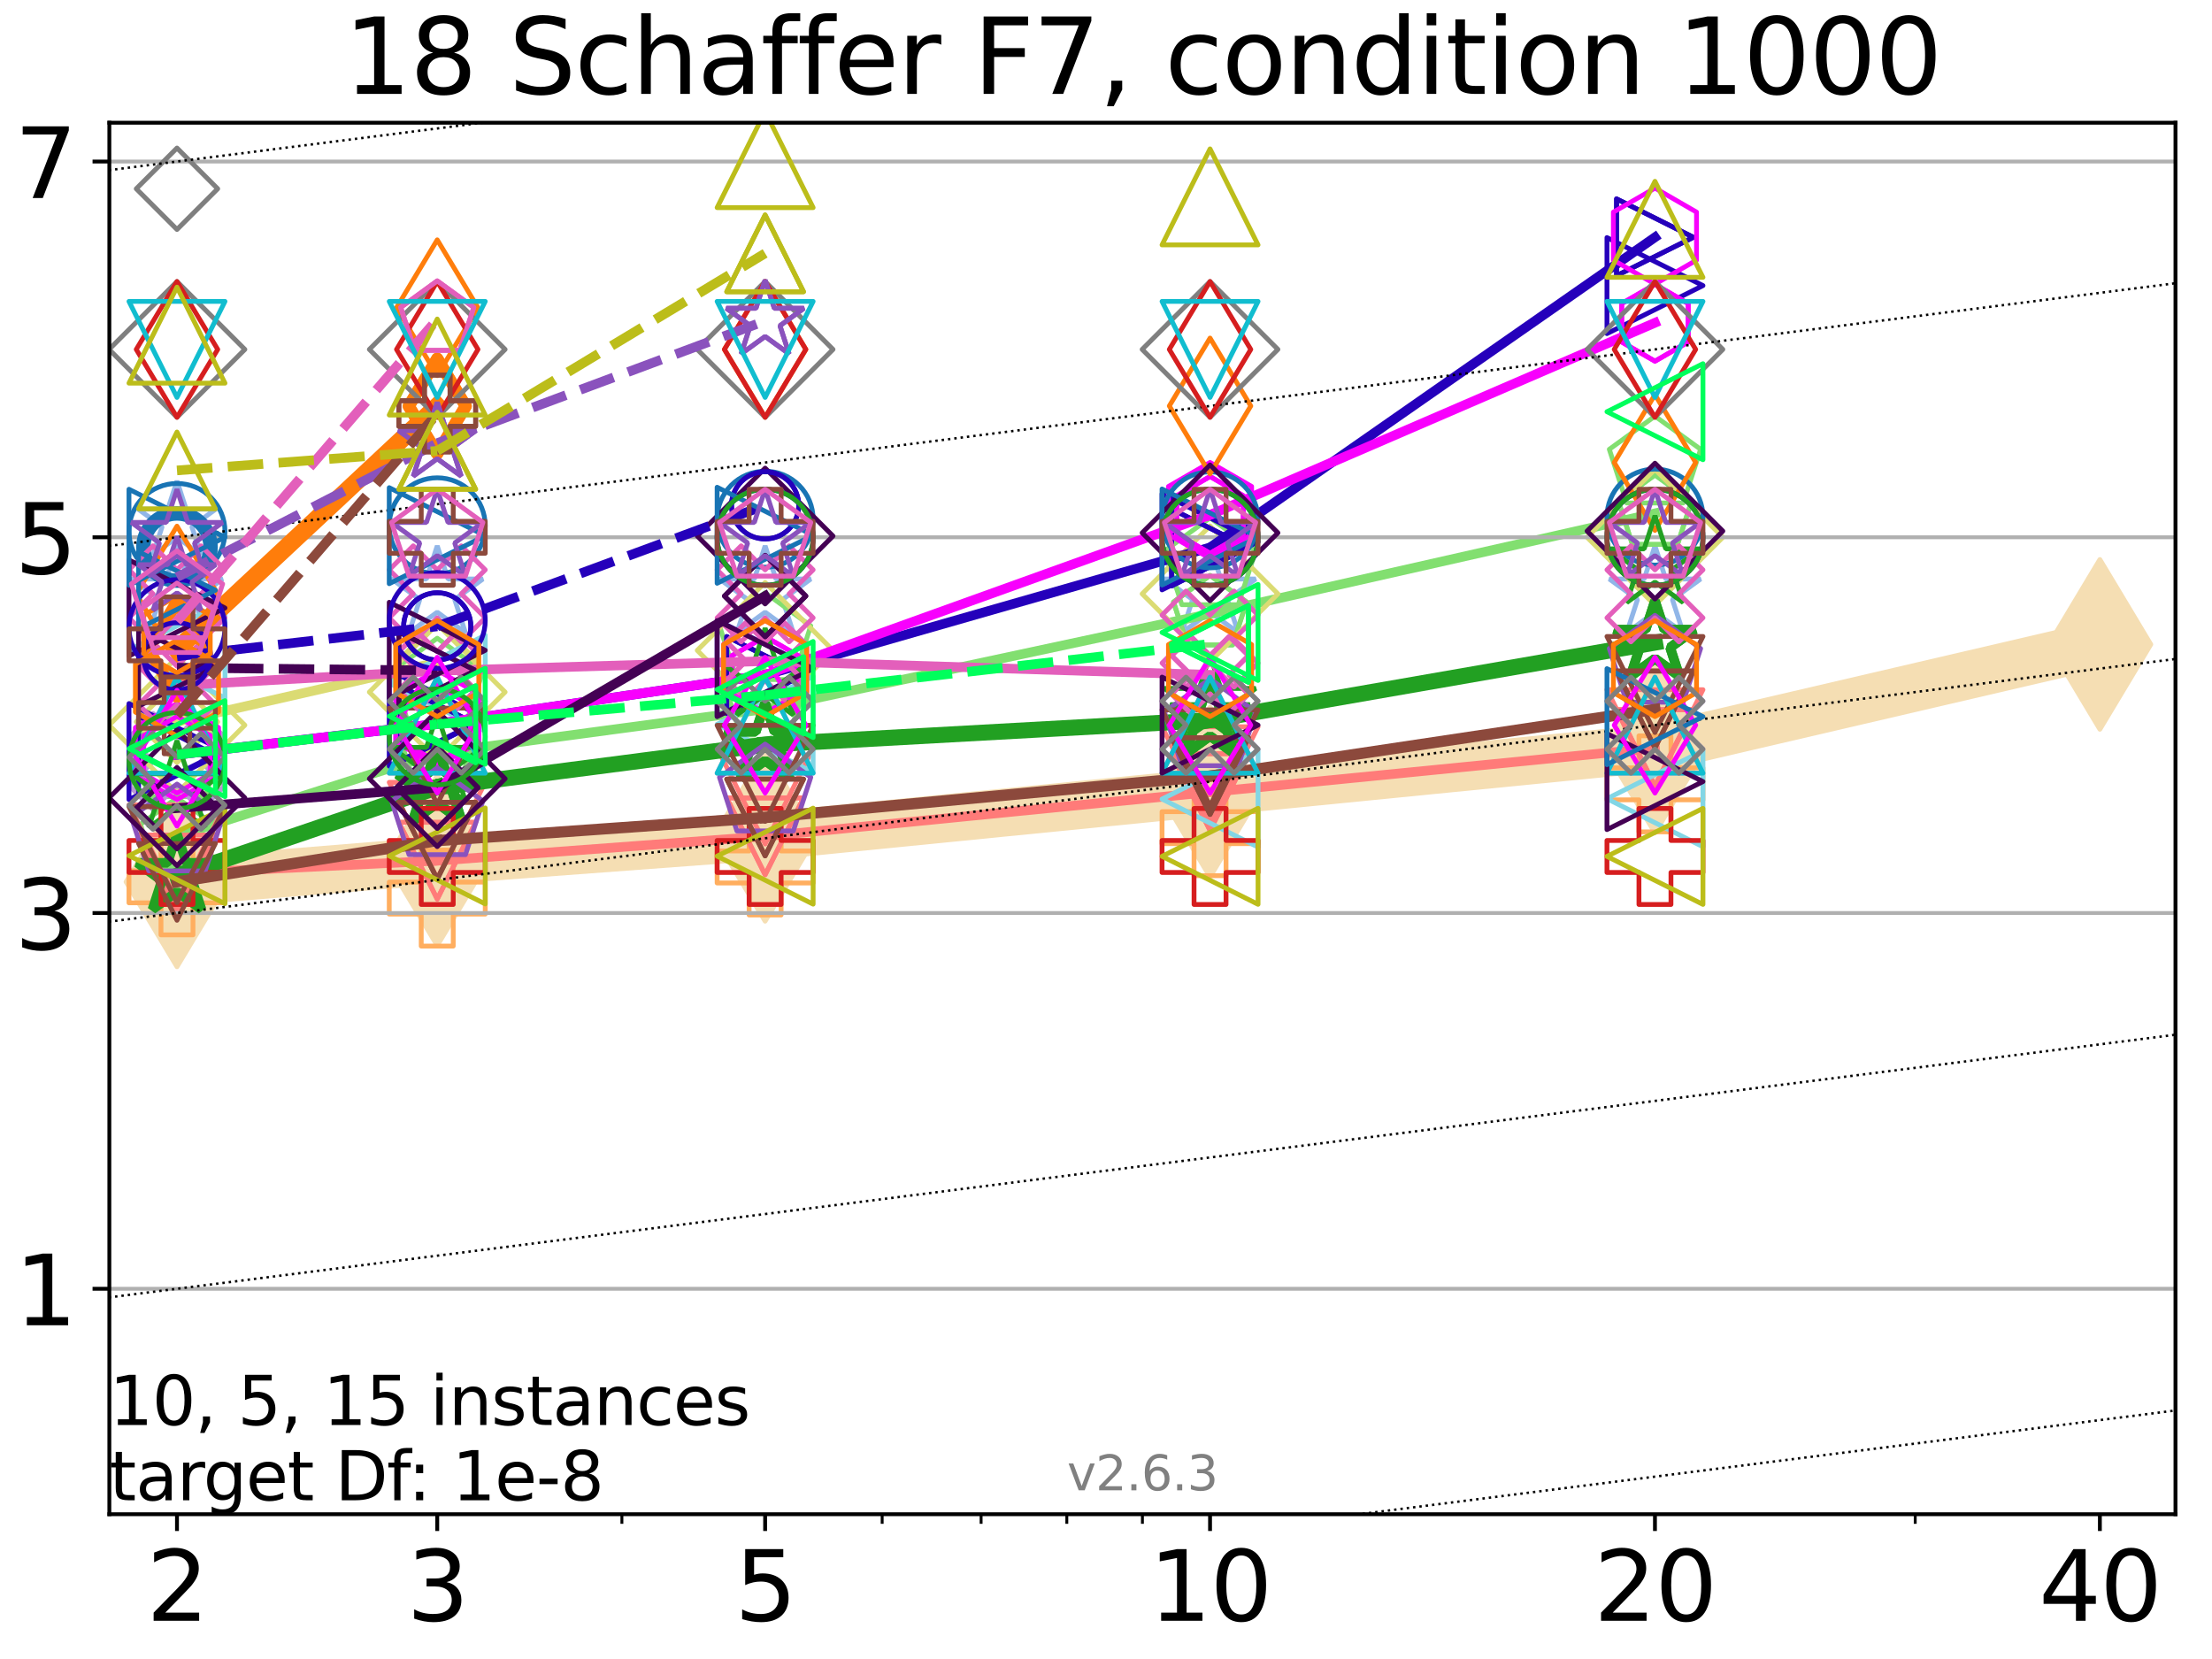 <?xml version="1.0" encoding="utf-8" standalone="no"?>
<!DOCTYPE svg PUBLIC "-//W3C//DTD SVG 1.1//EN"
  "http://www.w3.org/Graphics/SVG/1.1/DTD/svg11.dtd">
<svg xmlns:xlink="http://www.w3.org/1999/xlink" width="460.8pt" height="345.6pt" viewBox="0 0 460.8 345.6" xmlns="http://www.w3.org/2000/svg" version="1.1">
 <defs>
  <style type="text/css">*{stroke-linejoin: round; stroke-linecap: butt}</style>
 </defs>
 <g id="figure_1">
  <g id="patch_1">
   <path d="M 0 345.6 
L 460.8 345.6 
L 460.8 0 
L 0 0 
z
" style="fill: #ffffff"/>
  </g>
  <g id="axes_1">
   <g id="patch_2">
    <path d="M 22.78 315.44 
L 453.192 315.44 
L 453.192 25.56 
L 22.78 25.56 
z
" style="fill: #ffffff"/>
   </g>
   <g id="line2d_1">
    <path d="M 36.868 183.71 
L 91.085 179.303 
L 159.39 174.219 
L 252.074 165.006 
L 344.758 155.836 
L 437.443 134.241 
" clip-path="url(#pe53ed48593)" style="fill: none; stroke: #f5deb3; stroke-width: 10; stroke-linecap: square"/>
    <defs>
     <path id="m2dd6d837bc" d="M -0 17.678 
L 10.607 0 
L 0 -17.678 
L -10.607 -0 
z
" style="stroke: #f5deb3; stroke-linejoin: miter"/>
    </defs>
    <g clip-path="url(#pe53ed48593)">
     <use xlink:href="#m2dd6d837bc" x="36.868" y="183.71" style="fill: #f5deb3; stroke: #f5deb3; stroke-linejoin: miter"/>
     <use xlink:href="#m2dd6d837bc" x="91.085" y="179.303" style="fill: #f5deb3; stroke: #f5deb3; stroke-linejoin: miter"/>
     <use xlink:href="#m2dd6d837bc" x="159.39" y="174.219" style="fill: #f5deb3; stroke: #f5deb3; stroke-linejoin: miter"/>
     <use xlink:href="#m2dd6d837bc" x="252.074" y="165.006" style="fill: #f5deb3; stroke: #f5deb3; stroke-linejoin: miter"/>
     <use xlink:href="#m2dd6d837bc" x="344.758" y="155.836" style="fill: #f5deb3; stroke: #f5deb3; stroke-linejoin: miter"/>
     <use xlink:href="#m2dd6d837bc" x="437.443" y="134.241" style="fill: #f5deb3; stroke: #f5deb3; stroke-linejoin: miter"/>
    </g>
   </g>
   <g id="line2d_2">
    <path d="M 36.868 108.689 
" clip-path="url(#pe53ed48593)" style="fill: none; stroke: #91b6e8; stroke-width: 2; stroke-linecap: square"/>
    <defs>
     <path id="m03a2128b56" d="M 0 -8.5 
L -1.908 -2.627 
L -8.084 -2.627 
L -3.088 1.003 
L -4.996 6.877 
L -0 3.247 
L 4.996 6.877 
L 3.088 1.003 
L 8.084 -2.627 
L 1.908 -2.627 
z
" style="stroke: #91b6e8; stroke-linejoin: bevel"/>
    </defs>
    <g clip-path="url(#pe53ed48593)">
     <use xlink:href="#m03a2128b56" x="36.868" y="108.689" style="fill-opacity: 0; stroke: #91b6e8; stroke-linejoin: bevel"/>
    </g>
   </g>
   <g id="line2d_3"/>
   <g id="line2d_4">
    <defs>
     <path id="mce8341d78d" d="M 0 -10 
L -2.245 -3.09 
L -9.511 -3.09 
L -3.633 1.18 
L -5.878 8.09 
L -0 3.82 
L 5.878 8.09 
L 3.633 1.18 
L 9.511 -3.09 
L 2.245 -3.09 
z
" style="stroke: #91b6e8; stroke-linejoin: bevel"/>
    </defs>
    <g clip-path="url(#pe53ed48593)">
     <use xlink:href="#mce8341d78d" x="36.868" y="123.708" style="fill-opacity: 0; stroke: #91b6e8; stroke-linejoin: bevel"/>
     <use xlink:href="#mce8341d78d" x="91.085" y="123.708" style="fill-opacity: 0; stroke: #91b6e8; stroke-linejoin: bevel"/>
     <use xlink:href="#mce8341d78d" x="159.39" y="123.708" style="fill-opacity: 0; stroke: #91b6e8; stroke-linejoin: bevel"/>
     <use xlink:href="#mce8341d78d" x="252.074" y="123.708" style="fill-opacity: 0; stroke: #91b6e8; stroke-linejoin: bevel"/>
     <use xlink:href="#mce8341d78d" x="344.758" y="123.708" style="fill-opacity: 0; stroke: #91b6e8; stroke-linejoin: bevel"/>
    </g>
   </g>
   <g id="line2d_5"/>
   <g id="line2d_6">
    <defs>
     <path id="m0adb9494a0" d="M -3.333 10 
L 3.333 10 
L 3.333 3.333 
L 10 3.333 
L 10 -3.333 
L 3.333 -3.333 
L 3.333 -10 
L -3.333 -10 
L -3.333 -3.333 
L -10 -3.333 
L -10 3.333 
L -3.333 3.333 
z
" style="stroke: #ffae5f; stroke-linejoin: miter"/>
    </defs>
    <g clip-path="url(#pe53ed48593)">
     <use xlink:href="#m0adb9494a0" x="36.868" y="184.745" style="fill-opacity: 0; stroke: #ffae5f; stroke-linejoin: miter"/>
     <use xlink:href="#m0adb9494a0" x="91.085" y="187.088" style="fill-opacity: 0; stroke: #ffae5f; stroke-linejoin: miter"/>
     <use xlink:href="#m0adb9494a0" x="159.39" y="180.607" style="fill-opacity: 0; stroke: #ffae5f; stroke-linejoin: miter"/>
     <use xlink:href="#m0adb9494a0" x="252.074" y="172.418" style="fill-opacity: 0; stroke: #ffae5f; stroke-linejoin: miter"/>
     <use xlink:href="#m0adb9494a0" x="344.758" y="163.288" style="fill-opacity: 0; stroke: #ffae5f; stroke-linejoin: miter"/>
    </g>
   </g>
   <g id="line2d_7">
    <path d="M 36.868 174.192 
L 91.085 156.877 
" clip-path="url(#pe53ed48593)" style="fill: none; stroke: #82df70; stroke-width: 2; stroke-linecap: square"/>
    <defs>
     <path id="mbc38d5129c" d="M 0 -8 
L -7.608 -2.472 
L -4.702 6.472 
L 4.702 6.472 
L 7.608 -2.472 
z
" style="stroke: #82df70; stroke-linejoin: miter"/>
    </defs>
    <g clip-path="url(#pe53ed48593)">
     <use xlink:href="#mbc38d5129c" x="36.868" y="174.192" style="fill-opacity: 0; stroke: #82df70; stroke-linejoin: miter"/>
     <use xlink:href="#mbc38d5129c" x="91.085" y="156.877" style="fill-opacity: 0; stroke: #82df70; stroke-linejoin: miter"/>
    </g>
   </g>
   <g id="line2d_8">
    <path d="M 91.085 156.877 
L 159.39 147.719 
" clip-path="url(#pe53ed48593)" style="fill: none; stroke: #82df70; stroke-width: 2; stroke-linecap: square"/>
    <g clip-path="url(#pe53ed48593)">
     <use xlink:href="#mbc38d5129c" x="91.085" y="156.877" style="fill-opacity: 0; stroke: #82df70; stroke-linejoin: miter"/>
     <use xlink:href="#mbc38d5129c" x="159.39" y="147.719" style="fill-opacity: 0; stroke: #82df70; stroke-linejoin: miter"/>
    </g>
   </g>
   <g id="line2d_9">
    <path d="M 159.39 147.719 
L 252.074 127.877 
" clip-path="url(#pe53ed48593)" style="fill: none; stroke: #82df70; stroke-width: 2; stroke-linecap: square"/>
    <g clip-path="url(#pe53ed48593)">
     <use xlink:href="#mbc38d5129c" x="159.39" y="147.719" style="fill-opacity: 0; stroke: #82df70; stroke-linejoin: miter"/>
     <use xlink:href="#mbc38d5129c" x="252.074" y="127.877" style="fill-opacity: 0; stroke: #82df70; stroke-linejoin: miter"/>
    </g>
   </g>
   <g id="line2d_10">
    <path d="M 252.074 127.877 
L 344.758 106.937 
" clip-path="url(#pe53ed48593)" style="fill: none; stroke: #82df70; stroke-width: 2; stroke-linecap: square"/>
    <g clip-path="url(#pe53ed48593)">
     <use xlink:href="#mbc38d5129c" x="252.074" y="127.877" style="fill-opacity: 0; stroke: #82df70; stroke-linejoin: miter"/>
     <use xlink:href="#mbc38d5129c" x="344.758" y="106.937" style="fill-opacity: 0; stroke: #82df70; stroke-linejoin: miter"/>
    </g>
   </g>
   <g id="line2d_11">
    <path d="M 344.758 106.937 
" clip-path="url(#pe53ed48593)" style="fill: none; stroke: #82df70; stroke-width: 2; stroke-linecap: square"/>
    <g clip-path="url(#pe53ed48593)">
     <use xlink:href="#mbc38d5129c" x="344.758" y="106.937" style="fill-opacity: 0; stroke: #82df70; stroke-linejoin: miter"/>
    </g>
   </g>
   <g id="line2d_12"/>
   <g id="line2d_13">
    <defs>
     <path id="mbaa53ddc48" d="M 0 -10 
L -9.511 -3.09 
L -5.878 8.09 
L 5.878 8.09 
L 9.511 -3.09 
z
" style="stroke: #82df70; stroke-linejoin: miter"/>
    </defs>
    <g clip-path="url(#pe53ed48593)">
     <use xlink:href="#mbaa53ddc48" x="36.868" y="157.836" style="fill-opacity: 0; stroke: #82df70; stroke-linejoin: miter"/>
     <use xlink:href="#mbaa53ddc48" x="91.085" y="142.953" style="fill-opacity: 0; stroke: #82df70; stroke-linejoin: miter"/>
     <use xlink:href="#mbaa53ddc48" x="159.39" y="133.472" style="fill-opacity: 0; stroke: #82df70; stroke-linejoin: miter"/>
     <use xlink:href="#mbaa53ddc48" x="252.074" y="117.879" style="fill-opacity: 0; stroke: #82df70; stroke-linejoin: miter"/>
     <use xlink:href="#mbaa53ddc48" x="344.758" y="96.69" style="fill-opacity: 0; stroke: #82df70; stroke-linejoin: miter"/>
    </g>
   </g>
   <g id="line2d_14">
    <path d="M 36.868 181.943 
L 91.085 179.302 
" clip-path="url(#pe53ed48593)" style="fill: none; stroke: #ff7b79; stroke-width: 2; stroke-linecap: square"/>
    <defs>
     <path id="m11799e53e5" d="M -0 8 
L 8 -8 
L -8 -8 
z
" style="stroke: #ff7b79; stroke-linejoin: miter"/>
    </defs>
    <g clip-path="url(#pe53ed48593)">
     <use xlink:href="#m11799e53e5" x="36.868" y="181.943" style="fill-opacity: 0; stroke: #ff7b79; stroke-linejoin: miter"/>
     <use xlink:href="#m11799e53e5" x="91.085" y="179.302" style="fill-opacity: 0; stroke: #ff7b79; stroke-linejoin: miter"/>
    </g>
   </g>
   <g id="line2d_15">
    <path d="M 91.085 179.302 
L 159.39 174.219 
" clip-path="url(#pe53ed48593)" style="fill: none; stroke: #ff7b79; stroke-width: 2; stroke-linecap: square"/>
    <g clip-path="url(#pe53ed48593)">
     <use xlink:href="#m11799e53e5" x="91.085" y="179.302" style="fill-opacity: 0; stroke: #ff7b79; stroke-linejoin: miter"/>
     <use xlink:href="#m11799e53e5" x="159.39" y="174.219" style="fill-opacity: 0; stroke: #ff7b79; stroke-linejoin: miter"/>
    </g>
   </g>
   <g id="line2d_16">
    <path d="M 159.39 174.219 
L 252.074 165.006 
" clip-path="url(#pe53ed48593)" style="fill: none; stroke: #ff7b79; stroke-width: 2; stroke-linecap: square"/>
    <g clip-path="url(#pe53ed48593)">
     <use xlink:href="#m11799e53e5" x="159.39" y="174.219" style="fill-opacity: 0; stroke: #ff7b79; stroke-linejoin: miter"/>
     <use xlink:href="#m11799e53e5" x="252.074" y="165.006" style="fill-opacity: 0; stroke: #ff7b79; stroke-linejoin: miter"/>
    </g>
   </g>
   <g id="line2d_17">
    <path d="M 252.074 165.006 
L 344.758 155.836 
" clip-path="url(#pe53ed48593)" style="fill: none; stroke: #ff7b79; stroke-width: 2; stroke-linecap: square"/>
    <g clip-path="url(#pe53ed48593)">
     <use xlink:href="#m11799e53e5" x="252.074" y="165.006" style="fill-opacity: 0; stroke: #ff7b79; stroke-linejoin: miter"/>
     <use xlink:href="#m11799e53e5" x="344.758" y="155.836" style="fill-opacity: 0; stroke: #ff7b79; stroke-linejoin: miter"/>
    </g>
   </g>
   <g id="line2d_18">
    <path d="M 344.758 155.836 
" clip-path="url(#pe53ed48593)" style="fill: none; stroke: #ff7b79; stroke-width: 2; stroke-linecap: square"/>
    <g clip-path="url(#pe53ed48593)">
     <use xlink:href="#m11799e53e5" x="344.758" y="155.836" style="fill-opacity: 0; stroke: #ff7b79; stroke-linejoin: miter"/>
    </g>
   </g>
   <g id="line2d_19"/>
   <g id="line2d_20">
    <defs>
     <path id="m2b9673a820" d="M -0 10 
L 10 -10 
L -10 -10 
z
" style="stroke: #ff7b79; stroke-linejoin: miter"/>
    </defs>
    <g clip-path="url(#pe53ed48593)">
     <use xlink:href="#m2b9673a820" x="36.868" y="177.663" style="fill-opacity: 0; stroke: #ff7b79; stroke-linejoin: miter"/>
     <use xlink:href="#m2b9673a820" x="91.085" y="172.976" style="fill-opacity: 0; stroke: #ff7b79; stroke-linejoin: miter"/>
     <use xlink:href="#m2b9673a820" x="159.39" y="165.825" style="fill-opacity: 0; stroke: #ff7b79; stroke-linejoin: miter"/>
     <use xlink:href="#m2b9673a820" x="252.074" y="161.4" style="fill-opacity: 0; stroke: #ff7b79; stroke-linejoin: miter"/>
     <use xlink:href="#m2b9673a820" x="344.758" y="153.68" style="fill-opacity: 0; stroke: #ff7b79; stroke-linejoin: miter"/>
    </g>
   </g>
   <g id="line2d_21"/>
   <g id="line2d_22">
    <defs>
     <path id="m3896701de0" d="M -5 10 
L 0 5 
L 5 10 
L 10 5 
L 5 0 
L 10 -5 
L 5 -10 
L 0 -5 
L -5 -10 
L -10 -5 
L -5 0 
L -10 5 
z
" style="stroke: #ba96d5; stroke-linejoin: miter"/>
    </defs>
    <g clip-path="url(#pe53ed48593)">
     <use xlink:href="#m3896701de0" x="36.868" y="158.64" style="fill-opacity: 0; stroke: #ba96d5; stroke-linejoin: miter"/>
     <use xlink:href="#m3896701de0" x="91.085" y="151.063" style="fill-opacity: 0; stroke: #ba96d5; stroke-linejoin: miter"/>
     <use xlink:href="#m3896701de0" x="159.39" y="151.063" style="fill-opacity: 0; stroke: #ba96d5; stroke-linejoin: miter"/>
     <use xlink:href="#m3896701de0" x="252.074" y="151.063" style="fill-opacity: 0; stroke: #ba96d5; stroke-linejoin: miter"/>
     <use xlink:href="#m3896701de0" x="344.758" y="151.063" style="fill-opacity: 0; stroke: #ba96d5; stroke-linejoin: miter"/>
    </g>
   </g>
   <g id="line2d_23"/>
   <g id="line2d_24">
    <defs>
     <path id="m0dc579bb50" d="M 0 -10 
L -10 10 
L 10 10 
z
" style="stroke: #f797c0; stroke-linejoin: miter"/>
    </defs>
    <g clip-path="url(#pe53ed48593)">
     <use xlink:href="#m0dc579bb50" x="36.868" y="151.063" style="fill-opacity: 0; stroke: #f797c0; stroke-linejoin: miter"/>
     <use xlink:href="#m0dc579bb50" x="91.085" y="151.063" style="fill-opacity: 0; stroke: #f797c0; stroke-linejoin: miter"/>
     <use xlink:href="#m0dc579bb50" x="159.39" y="151.063" style="fill-opacity: 0; stroke: #f797c0; stroke-linejoin: miter"/>
     <use xlink:href="#m0dc579bb50" x="252.074" y="151.063" style="fill-opacity: 0; stroke: #f797c0; stroke-linejoin: miter"/>
     <use xlink:href="#m0dc579bb50" x="344.758" y="151.063" style="fill-opacity: 0; stroke: #f797c0; stroke-linejoin: miter"/>
    </g>
   </g>
   <g id="line2d_25">
    <path d="M 36.868 150.376 
L 91.085 138.006 
" clip-path="url(#pe53ed48593)" style="fill: none; stroke: #dbdb73; stroke-width: 2; stroke-linecap: square"/>
    <defs>
     <path id="m3367b4c1c7" d="M -0 8.485 
L 8.485 0 
L 0 -8.485 
L -8.485 -0 
z
" style="stroke: #dbdb73; stroke-linejoin: miter"/>
    </defs>
    <g clip-path="url(#pe53ed48593)">
     <use xlink:href="#m3367b4c1c7" x="36.868" y="150.376" style="fill-opacity: 0; stroke: #dbdb73; stroke-linejoin: miter"/>
     <use xlink:href="#m3367b4c1c7" x="91.085" y="138.006" style="fill-opacity: 0; stroke: #dbdb73; stroke-linejoin: miter"/>
    </g>
   </g>
   <g id="line2d_26">
    <path d="M 91.085 138.006 
" clip-path="url(#pe53ed48593)" style="fill: none; stroke: #dbdb73; stroke-width: 2; stroke-linecap: square"/>
    <g clip-path="url(#pe53ed48593)">
     <use xlink:href="#m3367b4c1c7" x="91.085" y="138.006" style="fill-opacity: 0; stroke: #dbdb73; stroke-linejoin: miter"/>
    </g>
   </g>
   <g id="line2d_27"/>
   <g id="line2d_28">
    <defs>
     <path id="m0966d18591" d="M -0 14.142 
L 14.142 0 
L 0 -14.142 
L -14.142 -0 
z
" style="stroke: #dbdb73; stroke-linejoin: miter"/>
    </defs>
    <g clip-path="url(#pe53ed48593)">
     <use xlink:href="#m0966d18591" x="36.868" y="151.063" style="fill-opacity: 0; stroke: #dbdb73; stroke-linejoin: miter"/>
     <use xlink:href="#m0966d18591" x="91.085" y="144.172" style="fill-opacity: 0; stroke: #dbdb73; stroke-linejoin: miter"/>
     <use xlink:href="#m0966d18591" x="159.39" y="135.489" style="fill-opacity: 0; stroke: #dbdb73; stroke-linejoin: miter"/>
     <use xlink:href="#m0966d18591" x="252.074" y="123.708" style="fill-opacity: 0; stroke: #dbdb73; stroke-linejoin: miter"/>
     <use xlink:href="#m0966d18591" x="344.758" y="111.926" style="fill-opacity: 0; stroke: #dbdb73; stroke-linejoin: miter"/>
    </g>
   </g>
   <g id="line2d_29"/>
   <g id="line2d_30">
    <defs>
     <path id="mab3b2db587" d="M -10 -0 
L 10 10 
L 10 -10 
z
" style="stroke: #82d6e5; stroke-linejoin: miter"/>
    </defs>
    <g clip-path="url(#pe53ed48593)">
     <use xlink:href="#mab3b2db587" x="36.868" y="135.388" style="fill-opacity: 0; stroke: #82d6e5; stroke-linejoin: miter"/>
     <use xlink:href="#mab3b2db587" x="91.085" y="142.327" style="fill-opacity: 0; stroke: #82d6e5; stroke-linejoin: miter"/>
     <use xlink:href="#mab3b2db587" x="159.39" y="150.887" style="fill-opacity: 0; stroke: #82d6e5; stroke-linejoin: miter"/>
     <use xlink:href="#mab3b2db587" x="252.074" y="166.461" style="fill-opacity: 0; stroke: #82d6e5; stroke-linejoin: miter"/>
     <use xlink:href="#mab3b2db587" x="344.758" y="166.385" style="fill-opacity: 0; stroke: #82d6e5; stroke-linejoin: miter"/>
    </g>
   </g>
   <g id="matplotlib.axis_1">
    <g id="xtick_1">
     <g id="line2d_31">
      <defs>
       <path id="m9a0b3fce41" d="M 0 0 
L 0 3.5 
" style="stroke: #000000; stroke-width: 0.8"/>
      </defs>
      <g>
       <use xlink:href="#m9a0b3fce41" x="36.868" y="315.44" style="stroke: #000000; stroke-width: 0.8"/>
      </g>
     </g>
     <g id="text_1">
      <!-- 2 -->
      <g transform="translate(30.506 337.637)scale(0.2 -0.2)">
       <defs>
        <path id="DejaVuSans-32" d="M 1228 531 
L 3431 531 
L 3431 0 
L 469 0 
L 469 531 
Q 828 903 1448 1529 
Q 2069 2156 2228 2338 
Q 2531 2678 2651 2914 
Q 2772 3150 2772 3378 
Q 2772 3750 2511 3984 
Q 2250 4219 1831 4219 
Q 1534 4219 1204 4116 
Q 875 4013 500 3803 
L 500 4441 
Q 881 4594 1212 4672 
Q 1544 4750 1819 4750 
Q 2544 4750 2975 4387 
Q 3406 4025 3406 3419 
Q 3406 3131 3298 2873 
Q 3191 2616 2906 2266 
Q 2828 2175 2409 1742 
Q 1991 1309 1228 531 
z
" transform="scale(0.016)"/>
       </defs>
       <use xlink:href="#DejaVuSans-32"/>
      </g>
     </g>
    </g>
    <g id="xtick_2">
     <g id="line2d_32">
      <g>
       <use xlink:href="#m9a0b3fce41" x="91.085" y="315.44" style="stroke: #000000; stroke-width: 0.8"/>
      </g>
     </g>
     <g id="text_2">
      <!-- 3 -->
      <g transform="translate(84.723 337.637)scale(0.2 -0.2)">
       <defs>
        <path id="DejaVuSans-33" d="M 2597 2516 
Q 3050 2419 3304 2112 
Q 3559 1806 3559 1356 
Q 3559 666 3084 287 
Q 2609 -91 1734 -91 
Q 1441 -91 1130 -33 
Q 819 25 488 141 
L 488 750 
Q 750 597 1062 519 
Q 1375 441 1716 441 
Q 2309 441 2620 675 
Q 2931 909 2931 1356 
Q 2931 1769 2642 2001 
Q 2353 2234 1838 2234 
L 1294 2234 
L 1294 2753 
L 1863 2753 
Q 2328 2753 2575 2939 
Q 2822 3125 2822 3475 
Q 2822 3834 2567 4026 
Q 2313 4219 1838 4219 
Q 1578 4219 1281 4162 
Q 984 4106 628 3988 
L 628 4550 
Q 988 4650 1302 4700 
Q 1616 4750 1894 4750 
Q 2613 4750 3031 4423 
Q 3450 4097 3450 3541 
Q 3450 3153 3228 2886 
Q 3006 2619 2597 2516 
z
" transform="scale(0.016)"/>
       </defs>
       <use xlink:href="#DejaVuSans-33"/>
      </g>
     </g>
    </g>
    <g id="xtick_3">
     <g id="line2d_33">
      <g>
       <use xlink:href="#m9a0b3fce41" x="159.39" y="315.44" style="stroke: #000000; stroke-width: 0.8"/>
      </g>
     </g>
     <g id="text_3">
      <!-- 5 -->
      <g transform="translate(153.028 337.637)scale(0.2 -0.2)">
       <defs>
        <path id="DejaVuSans-35" d="M 691 4666 
L 3169 4666 
L 3169 4134 
L 1269 4134 
L 1269 2991 
Q 1406 3038 1543 3061 
Q 1681 3084 1819 3084 
Q 2600 3084 3056 2656 
Q 3513 2228 3513 1497 
Q 3513 744 3044 326 
Q 2575 -91 1722 -91 
Q 1428 -91 1123 -41 
Q 819 9 494 109 
L 494 744 
Q 775 591 1075 516 
Q 1375 441 1709 441 
Q 2250 441 2565 725 
Q 2881 1009 2881 1497 
Q 2881 1984 2565 2268 
Q 2250 2553 1709 2553 
Q 1456 2553 1204 2497 
Q 953 2441 691 2322 
L 691 4666 
z
" transform="scale(0.016)"/>
       </defs>
       <use xlink:href="#DejaVuSans-35"/>
      </g>
     </g>
    </g>
    <g id="xtick_4">
     <g id="line2d_34">
      <g>
       <use xlink:href="#m9a0b3fce41" x="252.074" y="315.44" style="stroke: #000000; stroke-width: 0.8"/>
      </g>
     </g>
     <g id="text_4">
      <!-- 10 -->
      <g transform="translate(239.349 337.637)scale(0.2 -0.2)">
       <defs>
        <path id="DejaVuSans-31" d="M 794 531 
L 1825 531 
L 1825 4091 
L 703 3866 
L 703 4441 
L 1819 4666 
L 2450 4666 
L 2450 531 
L 3481 531 
L 3481 0 
L 794 0 
L 794 531 
z
" transform="scale(0.016)"/>
        <path id="DejaVuSans-30" d="M 2034 4250 
Q 1547 4250 1301 3770 
Q 1056 3291 1056 2328 
Q 1056 1369 1301 889 
Q 1547 409 2034 409 
Q 2525 409 2770 889 
Q 3016 1369 3016 2328 
Q 3016 3291 2770 3770 
Q 2525 4250 2034 4250 
z
M 2034 4750 
Q 2819 4750 3233 4129 
Q 3647 3509 3647 2328 
Q 3647 1150 3233 529 
Q 2819 -91 2034 -91 
Q 1250 -91 836 529 
Q 422 1150 422 2328 
Q 422 3509 836 4129 
Q 1250 4750 2034 4750 
z
" transform="scale(0.016)"/>
       </defs>
       <use xlink:href="#DejaVuSans-31"/>
       <use xlink:href="#DejaVuSans-30" x="63.623"/>
      </g>
     </g>
    </g>
    <g id="xtick_5">
     <g id="line2d_35">
      <g>
       <use xlink:href="#m9a0b3fce41" x="344.758" y="315.44" style="stroke: #000000; stroke-width: 0.8"/>
      </g>
     </g>
     <g id="text_5">
      <!-- 20 -->
      <g transform="translate(332.033 337.637)scale(0.2 -0.2)">
       <use xlink:href="#DejaVuSans-32"/>
       <use xlink:href="#DejaVuSans-30" x="63.623"/>
      </g>
     </g>
    </g>
    <g id="xtick_6">
     <g id="line2d_36">
      <g>
       <use xlink:href="#m9a0b3fce41" x="437.443" y="315.44" style="stroke: #000000; stroke-width: 0.8"/>
      </g>
     </g>
     <g id="text_6">
      <!-- 40 -->
      <g transform="translate(424.718 337.637)scale(0.2 -0.2)">
       <defs>
        <path id="DejaVuSans-34" d="M 2419 4116 
L 825 1625 
L 2419 1625 
L 2419 4116 
z
M 2253 4666 
L 3047 4666 
L 3047 1625 
L 3713 1625 
L 3713 1100 
L 3047 1100 
L 3047 0 
L 2419 0 
L 2419 1100 
L 313 1100 
L 313 1709 
L 2253 4666 
z
" transform="scale(0.016)"/>
       </defs>
       <use xlink:href="#DejaVuSans-34"/>
       <use xlink:href="#DejaVuSans-30" x="63.623"/>
      </g>
     </g>
    </g>
    <g id="xtick_7">
     <g id="line2d_37">
      <defs>
       <path id="m93e8a9bf22" d="M 0 0 
L 0 2 
" style="stroke: #000000; stroke-width: 0.6"/>
      </defs>
      <g>
       <use xlink:href="#m93e8a9bf22" x="129.552" y="315.44" style="stroke: #000000; stroke-width: 0.6"/>
      </g>
     </g>
    </g>
    <g id="xtick_8">
     <g id="line2d_38">
      <g>
       <use xlink:href="#m93e8a9bf22" x="183.769" y="315.44" style="stroke: #000000; stroke-width: 0.6"/>
      </g>
     </g>
    </g>
    <g id="xtick_9">
     <g id="line2d_39">
      <g>
       <use xlink:href="#m93e8a9bf22" x="204.381" y="315.44" style="stroke: #000000; stroke-width: 0.6"/>
      </g>
     </g>
    </g>
    <g id="xtick_10">
     <g id="line2d_40">
      <g>
       <use xlink:href="#m93e8a9bf22" x="222.237" y="315.44" style="stroke: #000000; stroke-width: 0.6"/>
      </g>
     </g>
    </g>
    <g id="xtick_11">
     <g id="line2d_41">
      <g>
       <use xlink:href="#m93e8a9bf22" x="237.986" y="315.44" style="stroke: #000000; stroke-width: 0.6"/>
      </g>
     </g>
    </g>
    <g id="xtick_12">
     <g id="line2d_42">
      <g>
       <use xlink:href="#m93e8a9bf22" x="398.975" y="315.44" style="stroke: #000000; stroke-width: 0.6"/>
      </g>
     </g>
    </g>
   </g>
   <g id="matplotlib.axis_2">
    <g id="ytick_1">
     <g id="line2d_43">
      <path d="M 22.78 268.475 
L 453.192 268.475 
" clip-path="url(#pe53ed48593)" style="fill: none; stroke: #b0b0b0; stroke-width: 0.8; stroke-linecap: square"/>
     </g>
     <g id="line2d_44">
      <defs>
       <path id="md807f9d660" d="M 0 0 
L -3.5 0 
" style="stroke: #000000; stroke-width: 0.8"/>
      </defs>
      <g>
       <use xlink:href="#md807f9d660" x="22.78" y="268.475" style="stroke: #000000; stroke-width: 0.8"/>
      </g>
     </g>
     <g id="text_7">
      <!-- 1 -->
      <g transform="translate(3.055 276.074)scale(0.2 -0.2)">
       <use xlink:href="#DejaVuSans-31"/>
      </g>
     </g>
    </g>
    <g id="ytick_2">
     <g id="line2d_45">
      <path d="M 22.78 190.201 
L 453.192 190.201 
" clip-path="url(#pe53ed48593)" style="fill: none; stroke: #b0b0b0; stroke-width: 0.8; stroke-linecap: square"/>
     </g>
     <g id="line2d_46">
      <g>
       <use xlink:href="#md807f9d660" x="22.78" y="190.201" style="stroke: #000000; stroke-width: 0.8"/>
      </g>
     </g>
     <g id="text_8">
      <!-- 3 -->
      <g transform="translate(3.055 197.799)scale(0.2 -0.2)">
       <use xlink:href="#DejaVuSans-33"/>
      </g>
     </g>
    </g>
    <g id="ytick_3">
     <g id="line2d_47">
      <path d="M 22.78 111.926 
L 453.192 111.926 
" clip-path="url(#pe53ed48593)" style="fill: none; stroke: #b0b0b0; stroke-width: 0.8; stroke-linecap: square"/>
     </g>
     <g id="line2d_48">
      <g>
       <use xlink:href="#md807f9d660" x="22.78" y="111.926" style="stroke: #000000; stroke-width: 0.8"/>
      </g>
     </g>
     <g id="text_9">
      <!-- 5 -->
      <g transform="translate(3.055 119.525)scale(0.2 -0.2)">
       <use xlink:href="#DejaVuSans-35"/>
      </g>
     </g>
    </g>
    <g id="ytick_4">
     <g id="line2d_49">
      <path d="M 22.78 33.652 
L 453.192 33.652 
" clip-path="url(#pe53ed48593)" style="fill: none; stroke: #b0b0b0; stroke-width: 0.8; stroke-linecap: square"/>
     </g>
     <g id="line2d_50">
      <g>
       <use xlink:href="#md807f9d660" x="22.78" y="33.652" style="stroke: #000000; stroke-width: 0.8"/>
      </g>
     </g>
     <g id="text_10">
      <!-- 7 -->
      <g transform="translate(3.055 41.25)scale(0.2 -0.2)">
       <defs>
        <path id="DejaVuSans-37" d="M 525 4666 
L 3525 4666 
L 3525 4397 
L 1831 0 
L 1172 0 
L 2766 4134 
L 525 4134 
L 525 4666 
z
" transform="scale(0.016)"/>
       </defs>
       <use xlink:href="#DejaVuSans-37"/>
      </g>
     </g>
    </g>
   </g>
   <g id="line2d_51">
    <path d="M 36.868 157.231 
L 91.085 150.782 
" clip-path="url(#pe53ed48593)" style="fill: none; stroke: #2500bb; stroke-width: 2; stroke-linecap: square"/>
    <defs>
     <path id="m85af1f6c2d" d="M 8 0 
L -8 -8 
L -8 8 
z
" style="stroke: #2500bb; stroke-linejoin: miter"/>
    </defs>
    <g clip-path="url(#pe53ed48593)">
     <use xlink:href="#m85af1f6c2d" x="36.868" y="157.231" style="fill-opacity: 0; stroke: #2500bb; stroke-linejoin: miter"/>
     <use xlink:href="#m85af1f6c2d" x="91.085" y="150.782" style="fill-opacity: 0; stroke: #2500bb; stroke-linejoin: miter"/>
    </g>
   </g>
   <g id="line2d_52">
    <path d="M 91.085 150.782 
L 159.39 140.605 
" clip-path="url(#pe53ed48593)" style="fill: none; stroke: #2500bb; stroke-width: 2; stroke-linecap: square"/>
    <g clip-path="url(#pe53ed48593)">
     <use xlink:href="#m85af1f6c2d" x="91.085" y="150.782" style="fill-opacity: 0; stroke: #2500bb; stroke-linejoin: miter"/>
     <use xlink:href="#m85af1f6c2d" x="159.39" y="140.605" style="fill-opacity: 0; stroke: #2500bb; stroke-linejoin: miter"/>
    </g>
   </g>
   <g id="line2d_53">
    <path d="M 159.39 140.605 
L 252.074 114.042 
" clip-path="url(#pe53ed48593)" style="fill: none; stroke: #2500bb; stroke-width: 2; stroke-linecap: square"/>
    <g clip-path="url(#pe53ed48593)">
     <use xlink:href="#m85af1f6c2d" x="159.39" y="140.605" style="fill-opacity: 0; stroke: #2500bb; stroke-linejoin: miter"/>
     <use xlink:href="#m85af1f6c2d" x="252.074" y="114.042" style="fill-opacity: 0; stroke: #2500bb; stroke-linejoin: miter"/>
    </g>
   </g>
   <g id="line2d_54">
    <path d="M 252.074 114.042 
L 344.758 49.43 
" clip-path="url(#pe53ed48593)" style="fill: none; stroke: #2500bb; stroke-width: 2; stroke-linecap: square"/>
    <g clip-path="url(#pe53ed48593)">
     <use xlink:href="#m85af1f6c2d" x="252.074" y="114.042" style="fill-opacity: 0; stroke: #2500bb; stroke-linejoin: miter"/>
     <use xlink:href="#m85af1f6c2d" x="344.758" y="49.43" style="fill-opacity: 0; stroke: #2500bb; stroke-linejoin: miter"/>
    </g>
   </g>
   <g id="line2d_55">
    <path d="M 344.758 49.43 
" clip-path="url(#pe53ed48593)" style="fill: none; stroke: #2500bb; stroke-width: 2; stroke-linecap: square"/>
    <g clip-path="url(#pe53ed48593)">
     <use xlink:href="#m85af1f6c2d" x="344.758" y="49.43" style="fill-opacity: 0; stroke: #2500bb; stroke-linejoin: miter"/>
    </g>
   </g>
   <g id="line2d_56"/>
   <g id="line2d_57">
    <defs>
     <path id="m42056453f9" d="M 10 0 
L -10 -10 
L -10 10 
z
" style="stroke: #2500bb; stroke-linejoin: miter"/>
    </defs>
    <g clip-path="url(#pe53ed48593)">
     <use xlink:href="#m42056453f9" x="36.868" y="156.566" style="fill-opacity: 0; stroke: #2500bb; stroke-linejoin: miter"/>
     <use xlink:href="#m42056453f9" x="91.085" y="149.604" style="fill-opacity: 0; stroke: #2500bb; stroke-linejoin: miter"/>
     <use xlink:href="#m42056453f9" x="159.39" y="139.219" style="fill-opacity: 0; stroke: #2500bb; stroke-linejoin: miter"/>
     <use xlink:href="#m42056453f9" x="252.074" y="112.882" style="fill-opacity: 0; stroke: #2500bb; stroke-linejoin: miter"/>
     <use xlink:href="#m42056453f9" x="344.758" y="59.494" style="fill-opacity: 0; stroke: #2500bb; stroke-linejoin: miter"/>
    </g>
   </g>
   <g id="line2d_58">
    <path d="M 36.868 157.231 
L 91.085 150.782 
" clip-path="url(#pe53ed48593)" style="fill: none; stroke: #f800fd; stroke-width: 2; stroke-linecap: square"/>
    <defs>
     <path id="m182ee49027" d="M 0 -8 
L -6.928 -4 
L -6.928 4 
L -0 8 
L 6.928 4 
L 6.928 -4 
z
" style="stroke: #f800fd; stroke-linejoin: miter"/>
    </defs>
    <g clip-path="url(#pe53ed48593)">
     <use xlink:href="#m182ee49027" x="36.868" y="157.231" style="fill-opacity: 0; stroke: #f800fd; stroke-linejoin: miter"/>
     <use xlink:href="#m182ee49027" x="91.085" y="150.782" style="fill-opacity: 0; stroke: #f800fd; stroke-linejoin: miter"/>
    </g>
   </g>
   <g id="line2d_59">
    <path d="M 91.085 150.782 
L 159.39 140.605 
" clip-path="url(#pe53ed48593)" style="fill: none; stroke: #f800fd; stroke-width: 2; stroke-linecap: square"/>
    <g clip-path="url(#pe53ed48593)">
     <use xlink:href="#m182ee49027" x="91.085" y="150.782" style="fill-opacity: 0; stroke: #f800fd; stroke-linejoin: miter"/>
     <use xlink:href="#m182ee49027" x="159.39" y="140.605" style="fill-opacity: 0; stroke: #f800fd; stroke-linejoin: miter"/>
    </g>
   </g>
   <g id="line2d_60">
    <path d="M 159.39 140.605 
L 252.074 107.264 
" clip-path="url(#pe53ed48593)" style="fill: none; stroke: #f800fd; stroke-width: 2; stroke-linecap: square"/>
    <g clip-path="url(#pe53ed48593)">
     <use xlink:href="#m182ee49027" x="159.39" y="140.605" style="fill-opacity: 0; stroke: #f800fd; stroke-linejoin: miter"/>
     <use xlink:href="#m182ee49027" x="252.074" y="107.264" style="fill-opacity: 0; stroke: #f800fd; stroke-linejoin: miter"/>
    </g>
   </g>
   <g id="line2d_61">
    <path d="M 252.074 107.264 
L 344.758 67.244 
" clip-path="url(#pe53ed48593)" style="fill: none; stroke: #f800fd; stroke-width: 2; stroke-linecap: square"/>
    <g clip-path="url(#pe53ed48593)">
     <use xlink:href="#m182ee49027" x="252.074" y="107.264" style="fill-opacity: 0; stroke: #f800fd; stroke-linejoin: miter"/>
     <use xlink:href="#m182ee49027" x="344.758" y="67.244" style="fill-opacity: 0; stroke: #f800fd; stroke-linejoin: miter"/>
    </g>
   </g>
   <g id="line2d_62">
    <path d="M 344.758 67.244 
" clip-path="url(#pe53ed48593)" style="fill: none; stroke: #f800fd; stroke-width: 2; stroke-linecap: square"/>
    <g clip-path="url(#pe53ed48593)">
     <use xlink:href="#m182ee49027" x="344.758" y="67.244" style="fill-opacity: 0; stroke: #f800fd; stroke-linejoin: miter"/>
    </g>
   </g>
   <g id="line2d_63"/>
   <g id="line2d_64">
    <defs>
     <path id="m7bca14329b" d="M 0 -10 
L -8.66 -5 
L -8.66 5 
L -0 10 
L 8.66 5 
L 8.66 -5 
z
" style="stroke: #f800fd; stroke-linejoin: miter"/>
    </defs>
    <g clip-path="url(#pe53ed48593)">
     <use xlink:href="#m7bca14329b" x="36.868" y="156.566" style="fill-opacity: 0; stroke: #f800fd; stroke-linejoin: miter"/>
     <use xlink:href="#m7bca14329b" x="91.085" y="149.604" style="fill-opacity: 0; stroke: #f800fd; stroke-linejoin: miter"/>
     <use xlink:href="#m7bca14329b" x="159.39" y="139.219" style="fill-opacity: 0; stroke: #f800fd; stroke-linejoin: miter"/>
     <use xlink:href="#m7bca14329b" x="252.074" y="106.336" style="fill-opacity: 0; stroke: #f800fd; stroke-linejoin: miter"/>
     <use xlink:href="#m7bca14329b" x="344.758" y="49.187" style="fill-opacity: 0; stroke: #f800fd; stroke-linejoin: miter"/>
    </g>
   </g>
   <g id="line2d_65">
    <path d="M 36.868 113.963 
" clip-path="url(#pe53ed48593)" style="fill: none; stroke: #1874b4; stroke-width: 4; stroke-linecap: square"/>
    <defs>
     <path id="mac15b62ce7" d="M 0 7 
C 1.856 7 3.637 6.262 4.95 4.95 
C 6.262 3.637 7 1.856 7 0 
C 7 -1.856 6.262 -3.637 4.95 -4.95 
C 3.637 -6.262 1.856 -7 0 -7 
C -1.856 -7 -3.637 -6.262 -4.95 -4.95 
C -6.262 -3.637 -7 -1.856 -7 0 
C -7 1.856 -6.262 3.637 -4.95 4.95 
C -3.637 6.262 -1.856 7 0 7 
z
" style="stroke: #1874b4; stroke-width: 3"/>
    </defs>
    <g clip-path="url(#pe53ed48593)">
     <use xlink:href="#mac15b62ce7" x="36.868" y="113.963" style="fill-opacity: 0; stroke: #1874b4; stroke-width: 3"/>
    </g>
   </g>
   <g id="line2d_66"/>
   <g id="line2d_67">
    <defs>
     <path id="mf7c8ddb86e" d="M 0 10 
C 2.652 10 5.196 8.946 7.071 7.071 
C 8.946 5.196 10 2.652 10 0 
C 10 -2.652 8.946 -5.196 7.071 -7.071 
C 5.196 -8.946 2.652 -10 0 -10 
C -2.652 -10 -5.196 -8.946 -7.071 -7.071 
C -8.946 -5.196 -10 -2.652 -10 0 
C -10 2.652 -8.946 5.196 -7.071 7.071 
C -5.196 8.946 -2.652 10 0 10 
z
" style="stroke: #1874b4"/>
    </defs>
    <g clip-path="url(#pe53ed48593)">
     <use xlink:href="#mf7c8ddb86e" x="36.868" y="110.713" style="fill-opacity: 0; stroke: #1874b4"/>
     <use xlink:href="#mf7c8ddb86e" x="91.085" y="109.536" style="fill-opacity: 0; stroke: #1874b4"/>
     <use xlink:href="#mf7c8ddb86e" x="159.39" y="108.161" style="fill-opacity: 0; stroke: #1874b4"/>
     <use xlink:href="#mf7c8ddb86e" x="252.074" y="108.297" style="fill-opacity: 0; stroke: #1874b4"/>
     <use xlink:href="#mf7c8ddb86e" x="344.758" y="107.717" style="fill-opacity: 0; stroke: #1874b4"/>
    </g>
   </g>
   <g id="line2d_68">
    <path d="M 36.868 135.28 
L 91.085 84.609 
" clip-path="url(#pe53ed48593)" style="fill: none; stroke: #ff7d0b; stroke-width: 3.667; stroke-linecap: square"/>
    <defs>
     <path id="m9e9758408f" d="M -0 9.899 
L 5.94 0 
L 0 -9.899 
L -5.94 -0 
z
" style="stroke: #ff7d0b; stroke-width: 2.5; stroke-linejoin: miter"/>
    </defs>
    <g clip-path="url(#pe53ed48593)">
     <use xlink:href="#m9e9758408f" x="36.868" y="135.28" style="fill-opacity: 0; stroke: #ff7d0b; stroke-width: 2.5; stroke-linejoin: miter"/>
     <use xlink:href="#m9e9758408f" x="91.085" y="84.609" style="fill-opacity: 0; stroke: #ff7d0b; stroke-width: 2.5; stroke-linejoin: miter"/>
    </g>
   </g>
   <g id="line2d_69">
    <path d="M 91.085 84.609 
" clip-path="url(#pe53ed48593)" style="fill: none; stroke: #ff7d0b; stroke-width: 3.667; stroke-linecap: square"/>
    <g clip-path="url(#pe53ed48593)">
     <use xlink:href="#m9e9758408f" x="91.085" y="84.609" style="fill-opacity: 0; stroke: #ff7d0b; stroke-width: 2.5; stroke-linejoin: miter"/>
    </g>
   </g>
   <g id="line2d_70"/>
   <g id="line2d_71">
    <defs>
     <path id="mded16cae71" d="M -0 14.142 
L 8.485 0 
L -0 -14.142 
L -8.485 -0 
z
" style="stroke: #ff7d0b; stroke-linejoin: miter"/>
    </defs>
    <g clip-path="url(#pe53ed48593)">
     <use xlink:href="#mded16cae71" x="36.868" y="123.751" style="fill-opacity: 0; stroke: #ff7d0b; stroke-linejoin: miter"/>
     <use xlink:href="#mded16cae71" x="91.085" y="64.106" style="fill-opacity: 0; stroke: #ff7d0b; stroke-linejoin: miter"/>
     <use xlink:href="#mded16cae71" x="159.39" y="72.789" style="fill-opacity: 0; stroke: #ff7d0b; stroke-linejoin: miter"/>
     <use xlink:href="#mded16cae71" x="252.074" y="84.57" style="fill-opacity: 0; stroke: #ff7d0b; stroke-linejoin: miter"/>
     <use xlink:href="#mded16cae71" x="344.758" y="96.352" style="fill-opacity: 0; stroke: #ff7d0b; stroke-linejoin: miter"/>
    </g>
   </g>
   <g id="line2d_72">
    <path d="M 36.868 182.429 
L 91.085 164.005 
" clip-path="url(#pe53ed48593)" style="fill: none; stroke: #22a022; stroke-width: 3.333; stroke-linecap: square"/>
    <defs>
     <path id="m12f2f68c70" d="M 0 -8.7 
L -1.953 -2.688 
L -8.274 -2.688 
L -3.16 1.027 
L -5.114 7.038 
L -0 3.323 
L 5.114 7.038 
L 3.16 1.027 
L 8.274 -2.688 
L 1.953 -2.688 
z
" style="stroke: #22a022; stroke-width: 2; stroke-linejoin: bevel"/>
    </defs>
    <g clip-path="url(#pe53ed48593)">
     <use xlink:href="#m12f2f68c70" x="36.868" y="182.429" style="fill-opacity: 0; stroke: #22a022; stroke-width: 2; stroke-linejoin: bevel"/>
     <use xlink:href="#m12f2f68c70" x="91.085" y="164.005" style="fill-opacity: 0; stroke: #22a022; stroke-width: 2; stroke-linejoin: bevel"/>
    </g>
   </g>
   <g id="line2d_73">
    <path d="M 91.085 164.005 
L 159.39 155.125 
" clip-path="url(#pe53ed48593)" style="fill: none; stroke: #22a022; stroke-width: 3.333; stroke-linecap: square"/>
    <g clip-path="url(#pe53ed48593)">
     <use xlink:href="#m12f2f68c70" x="91.085" y="164.005" style="fill-opacity: 0; stroke: #22a022; stroke-width: 2; stroke-linejoin: bevel"/>
     <use xlink:href="#m12f2f68c70" x="159.39" y="155.125" style="fill-opacity: 0; stroke: #22a022; stroke-width: 2; stroke-linejoin: bevel"/>
    </g>
   </g>
   <g id="line2d_74">
    <path d="M 159.39 155.125 
L 252.074 150.007 
" clip-path="url(#pe53ed48593)" style="fill: none; stroke: #22a022; stroke-width: 3.333; stroke-linecap: square"/>
    <g clip-path="url(#pe53ed48593)">
     <use xlink:href="#m12f2f68c70" x="159.39" y="155.125" style="fill-opacity: 0; stroke: #22a022; stroke-width: 2; stroke-linejoin: bevel"/>
     <use xlink:href="#m12f2f68c70" x="252.074" y="150.007" style="fill-opacity: 0; stroke: #22a022; stroke-width: 2; stroke-linejoin: bevel"/>
    </g>
   </g>
   <g id="line2d_75">
    <path d="M 252.074 150.007 
L 344.758 133.869 
" clip-path="url(#pe53ed48593)" style="fill: none; stroke: #22a022; stroke-width: 3.333; stroke-linecap: square"/>
    <g clip-path="url(#pe53ed48593)">
     <use xlink:href="#m12f2f68c70" x="252.074" y="150.007" style="fill-opacity: 0; stroke: #22a022; stroke-width: 2; stroke-linejoin: bevel"/>
     <use xlink:href="#m12f2f68c70" x="344.758" y="133.869" style="fill-opacity: 0; stroke: #22a022; stroke-width: 2; stroke-linejoin: bevel"/>
    </g>
   </g>
   <g id="line2d_76">
    <path d="M 344.758 133.869 
" clip-path="url(#pe53ed48593)" style="fill: none; stroke: #22a022; stroke-width: 3.333; stroke-linecap: square"/>
    <g clip-path="url(#pe53ed48593)">
     <use xlink:href="#m12f2f68c70" x="344.758" y="133.869" style="fill-opacity: 0; stroke: #22a022; stroke-width: 2; stroke-linejoin: bevel"/>
    </g>
   </g>
   <g id="line2d_77"/>
   <g id="line2d_78">
    <defs>
     <path id="m312a0f03ed" d="M 0 -10 
L -2.245 -3.09 
L -9.511 -3.09 
L -3.633 1.18 
L -5.878 8.09 
L -0 3.82 
L 5.878 8.09 
L 3.633 1.18 
L 9.511 -3.09 
L 2.245 -3.09 
z
" style="stroke: #22a022; stroke-linejoin: bevel"/>
    </defs>
    <g clip-path="url(#pe53ed48593)">
     <use xlink:href="#m312a0f03ed" x="36.868" y="164.282" style="fill-opacity: 0; stroke: #22a022; stroke-linejoin: bevel"/>
     <use xlink:href="#m312a0f03ed" x="91.085" y="158.785" style="fill-opacity: 0; stroke: #22a022; stroke-linejoin: bevel"/>
     <use xlink:href="#m312a0f03ed" x="159.39" y="140.858" style="fill-opacity: 0; stroke: #22a022; stroke-linejoin: bevel"/>
     <use xlink:href="#m312a0f03ed" x="252.074" y="146.503" style="fill-opacity: 0; stroke: #22a022; stroke-linejoin: bevel"/>
     <use xlink:href="#m312a0f03ed" x="344.758" y="117.428" style="fill-opacity: 0; stroke: #22a022; stroke-linejoin: bevel"/>
    </g>
   </g>
   <g id="line2d_79"/>
   <g id="line2d_80">
    <defs>
     <path id="m43160dc601" d="M -3.333 10 
L 3.333 10 
L 3.333 3.333 
L 10 3.333 
L 10 -3.333 
L 3.333 -3.333 
L 3.333 -10 
L -3.333 -10 
L -3.333 -3.333 
L -10 -3.333 
L -10 3.333 
L -3.333 3.333 
z
" style="stroke: #d61e1f; stroke-linejoin: miter"/>
    </defs>
    <g clip-path="url(#pe53ed48593)">
     <use xlink:href="#m43160dc601" x="36.868" y="178.419" style="fill-opacity: 0; stroke: #d61e1f; stroke-linejoin: miter"/>
     <use xlink:href="#m43160dc601" x="91.085" y="178.419" style="fill-opacity: 0; stroke: #d61e1f; stroke-linejoin: miter"/>
     <use xlink:href="#m43160dc601" x="159.39" y="178.419" style="fill-opacity: 0; stroke: #d61e1f; stroke-linejoin: miter"/>
     <use xlink:href="#m43160dc601" x="252.074" y="178.419" style="fill-opacity: 0; stroke: #d61e1f; stroke-linejoin: miter"/>
     <use xlink:href="#m43160dc601" x="344.758" y="178.419" style="fill-opacity: 0; stroke: #d61e1f; stroke-linejoin: miter"/>
    </g>
   </g>
   <g id="line2d_81"/>
   <g id="line2d_82">
    <defs>
     <path id="m746653cf1d" d="M 0 -10 
L -9.511 -3.09 
L -5.878 8.09 
L 5.878 8.09 
L 9.511 -3.09 
z
" style="stroke: #8a52bd; stroke-linejoin: miter"/>
    </defs>
    <g clip-path="url(#pe53ed48593)">
     <use xlink:href="#m746653cf1d" x="36.868" y="173.337" style="fill-opacity: 0; stroke: #8a52bd; stroke-linejoin: miter"/>
     <use xlink:href="#m746653cf1d" x="91.085" y="169.949" style="fill-opacity: 0; stroke: #8a52bd; stroke-linejoin: miter"/>
     <use xlink:href="#m746653cf1d" x="159.39" y="165.012" style="fill-opacity: 0; stroke: #8a52bd; stroke-linejoin: miter"/>
     <use xlink:href="#m746653cf1d" x="252.074" y="151.413" style="fill-opacity: 0; stroke: #8a52bd; stroke-linejoin: miter"/>
     <use xlink:href="#m746653cf1d" x="344.758" y="138.193" style="fill-opacity: 0; stroke: #8a52bd; stroke-linejoin: miter"/>
    </g>
   </g>
   <g id="line2d_83">
    <path d="M 36.868 183.711 
L 91.085 175.129 
" clip-path="url(#pe53ed48593)" style="fill: none; stroke: #8c493c; stroke-width: 2.333; stroke-linecap: square"/>
    <defs>
     <path id="m6c602460e9" d="M -0 8 
L 8 -8 
L -8 -8 
z
" style="stroke: #8c493c; stroke-linejoin: miter"/>
    </defs>
    <g clip-path="url(#pe53ed48593)">
     <use xlink:href="#m6c602460e9" x="36.868" y="183.711" style="fill-opacity: 0; stroke: #8c493c; stroke-linejoin: miter"/>
     <use xlink:href="#m6c602460e9" x="91.085" y="175.129" style="fill-opacity: 0; stroke: #8c493c; stroke-linejoin: miter"/>
    </g>
   </g>
   <g id="line2d_84">
    <path d="M 91.085 175.129 
L 159.39 170.3 
" clip-path="url(#pe53ed48593)" style="fill: none; stroke: #8c493c; stroke-width: 2.333; stroke-linecap: square"/>
    <g clip-path="url(#pe53ed48593)">
     <use xlink:href="#m6c602460e9" x="91.085" y="175.129" style="fill-opacity: 0; stroke: #8c493c; stroke-linejoin: miter"/>
     <use xlink:href="#m6c602460e9" x="159.39" y="170.3" style="fill-opacity: 0; stroke: #8c493c; stroke-linejoin: miter"/>
    </g>
   </g>
   <g id="line2d_85">
    <path d="M 159.39 170.3 
L 252.074 161.667 
" clip-path="url(#pe53ed48593)" style="fill: none; stroke: #8c493c; stroke-width: 2.333; stroke-linecap: square"/>
    <g clip-path="url(#pe53ed48593)">
     <use xlink:href="#m6c602460e9" x="159.39" y="170.3" style="fill-opacity: 0; stroke: #8c493c; stroke-linejoin: miter"/>
     <use xlink:href="#m6c602460e9" x="252.074" y="161.667" style="fill-opacity: 0; stroke: #8c493c; stroke-linejoin: miter"/>
    </g>
   </g>
   <g id="line2d_86">
    <path d="M 252.074 161.667 
L 344.758 147.787 
" clip-path="url(#pe53ed48593)" style="fill: none; stroke: #8c493c; stroke-width: 2.333; stroke-linecap: square"/>
    <g clip-path="url(#pe53ed48593)">
     <use xlink:href="#m6c602460e9" x="252.074" y="161.667" style="fill-opacity: 0; stroke: #8c493c; stroke-linejoin: miter"/>
     <use xlink:href="#m6c602460e9" x="344.758" y="147.787" style="fill-opacity: 0; stroke: #8c493c; stroke-linejoin: miter"/>
    </g>
   </g>
   <g id="line2d_87">
    <path d="M 344.758 147.787 
" clip-path="url(#pe53ed48593)" style="fill: none; stroke: #8c493c; stroke-width: 2.333; stroke-linecap: square"/>
    <g clip-path="url(#pe53ed48593)">
     <use xlink:href="#m6c602460e9" x="344.758" y="147.787" style="fill-opacity: 0; stroke: #8c493c; stroke-linejoin: miter"/>
    </g>
   </g>
   <g id="line2d_88"/>
   <g id="line2d_89">
    <defs>
     <path id="m3323845843" d="M -0 10 
L 10 -10 
L -10 -10 
z
" style="stroke: #8c493c; stroke-linejoin: miter"/>
    </defs>
    <g clip-path="url(#pe53ed48593)">
     <use xlink:href="#m3323845843" x="36.868" y="178.049" style="fill-opacity: 0; stroke: #8c493c; stroke-linejoin: miter"/>
     <use xlink:href="#m3323845843" x="91.085" y="157.521" style="fill-opacity: 0; stroke: #8c493c; stroke-linejoin: miter"/>
     <use xlink:href="#m3323845843" x="159.39" y="161.105" style="fill-opacity: 0; stroke: #8c493c; stroke-linejoin: miter"/>
     <use xlink:href="#m3323845843" x="252.074" y="157.881" style="fill-opacity: 0; stroke: #8c493c; stroke-linejoin: miter"/>
     <use xlink:href="#m3323845843" x="344.758" y="142.59" style="fill-opacity: 0; stroke: #8c493c; stroke-linejoin: miter"/>
    </g>
   </g>
   <g id="line2d_90">
    <path d="M 36.868 142.781 
L 91.085 139.742 
" clip-path="url(#pe53ed48593)" style="fill: none; stroke: #e35fbb; stroke-width: 2; stroke-linecap: square"/>
    <defs>
     <path id="m52dfea4bbd" d="M -4 8 
L 0 4 
L 4 8 
L 8 4 
L 4 0 
L 8 -4 
L 4 -8 
L 0 -4 
L -4 -8 
L -8 -4 
L -4 0 
L -8 4 
z
" style="stroke: #e35fbb; stroke-linejoin: miter"/>
    </defs>
    <g clip-path="url(#pe53ed48593)">
     <use xlink:href="#m52dfea4bbd" x="36.868" y="142.781" style="fill-opacity: 0; stroke: #e35fbb; stroke-linejoin: miter"/>
     <use xlink:href="#m52dfea4bbd" x="91.085" y="139.742" style="fill-opacity: 0; stroke: #e35fbb; stroke-linejoin: miter"/>
    </g>
   </g>
   <g id="line2d_91">
    <path d="M 91.085 139.742 
L 159.39 137.719 
" clip-path="url(#pe53ed48593)" style="fill: none; stroke: #e35fbb; stroke-width: 2; stroke-linecap: square"/>
    <g clip-path="url(#pe53ed48593)">
     <use xlink:href="#m52dfea4bbd" x="91.085" y="139.742" style="fill-opacity: 0; stroke: #e35fbb; stroke-linejoin: miter"/>
     <use xlink:href="#m52dfea4bbd" x="159.39" y="137.719" style="fill-opacity: 0; stroke: #e35fbb; stroke-linejoin: miter"/>
    </g>
   </g>
   <g id="line2d_92">
    <path d="M 159.39 137.719 
L 252.074 140.574 
" clip-path="url(#pe53ed48593)" style="fill: none; stroke: #e35fbb; stroke-width: 2; stroke-linecap: square"/>
    <g clip-path="url(#pe53ed48593)">
     <use xlink:href="#m52dfea4bbd" x="159.39" y="137.719" style="fill-opacity: 0; stroke: #e35fbb; stroke-linejoin: miter"/>
     <use xlink:href="#m52dfea4bbd" x="252.074" y="140.574" style="fill-opacity: 0; stroke: #e35fbb; stroke-linejoin: miter"/>
    </g>
   </g>
   <g id="line2d_93">
    <path d="M 252.074 140.574 
" clip-path="url(#pe53ed48593)" style="fill: none; stroke: #e35fbb; stroke-width: 2; stroke-linecap: square"/>
    <g clip-path="url(#pe53ed48593)">
     <use xlink:href="#m52dfea4bbd" x="252.074" y="140.574" style="fill-opacity: 0; stroke: #e35fbb; stroke-linejoin: miter"/>
    </g>
   </g>
   <g id="line2d_94"/>
   <g id="line2d_95">
    <defs>
     <path id="m43c243cca7" d="M -5 10 
L 0 5 
L 5 10 
L 10 5 
L 5 0 
L 10 -5 
L 5 -10 
L 0 -5 
L -5 -10 
L -10 -5 
L -5 0 
L -10 5 
z
" style="stroke: #e35fbb; stroke-linejoin: miter"/>
    </defs>
    <g clip-path="url(#pe53ed48593)">
     <use xlink:href="#m43c243cca7" x="36.868" y="123.704" style="fill-opacity: 0; stroke: #e35fbb; stroke-linejoin: miter"/>
     <use xlink:href="#m43c243cca7" x="91.085" y="123.705" style="fill-opacity: 0; stroke: #e35fbb; stroke-linejoin: miter"/>
     <use xlink:href="#m43c243cca7" x="159.39" y="123.707" style="fill-opacity: 0; stroke: #e35fbb; stroke-linejoin: miter"/>
     <use xlink:href="#m43c243cca7" x="252.074" y="133.126" style="fill-opacity: 0; stroke: #e35fbb; stroke-linejoin: miter"/>
     <use xlink:href="#m43c243cca7" x="344.758" y="123.705" style="fill-opacity: 0; stroke: #e35fbb; stroke-linejoin: miter"/>
    </g>
   </g>
   <g id="line2d_96"/>
   <g id="line2d_97">
    <defs>
     <path id="me93391f2c7" d="M 0 -10 
L -10 10 
L 10 10 
z
" style="stroke: #11bdcf; stroke-linejoin: miter"/>
    </defs>
    <g clip-path="url(#pe53ed48593)">
     <use xlink:href="#me93391f2c7" x="36.868" y="151.063" style="fill-opacity: 0; stroke: #11bdcf; stroke-linejoin: miter"/>
     <use xlink:href="#me93391f2c7" x="91.085" y="151.063" style="fill-opacity: 0; stroke: #11bdcf; stroke-linejoin: miter"/>
     <use xlink:href="#me93391f2c7" x="159.39" y="151.063" style="fill-opacity: 0; stroke: #11bdcf; stroke-linejoin: miter"/>
     <use xlink:href="#me93391f2c7" x="252.074" y="151.063" style="fill-opacity: 0; stroke: #11bdcf; stroke-linejoin: miter"/>
     <use xlink:href="#me93391f2c7" x="344.758" y="151.063" style="fill-opacity: 0; stroke: #11bdcf; stroke-linejoin: miter"/>
    </g>
   </g>
   <g id="line2d_98">
    <path d="M 36.868 39.322 
" clip-path="url(#pe53ed48593)" style="fill: none; stroke: #7f7f7f; stroke-width: 2; stroke-linecap: square"/>
    <defs>
     <path id="m400b841137" d="M -0 8.485 
L 8.485 0 
L 0 -8.485 
L -8.485 -0 
z
" style="stroke: #7f7f7f; stroke-linejoin: miter"/>
    </defs>
    <g clip-path="url(#pe53ed48593)">
     <use xlink:href="#m400b841137" x="36.868" y="39.322" style="fill-opacity: 0; stroke: #7f7f7f; stroke-linejoin: miter"/>
    </g>
   </g>
   <g id="line2d_99"/>
   <g id="line2d_100">
    <defs>
     <path id="m6548b072e2" d="M -0 14.142 
L 14.142 0 
L 0 -14.142 
L -14.142 -0 
z
" style="stroke: #7f7f7f; stroke-linejoin: miter"/>
    </defs>
    <g clip-path="url(#pe53ed48593)">
     <use xlink:href="#m6548b072e2" x="36.868" y="72.789" style="fill-opacity: 0; stroke: #7f7f7f; stroke-linejoin: miter"/>
     <use xlink:href="#m6548b072e2" x="91.085" y="72.789" style="fill-opacity: 0; stroke: #7f7f7f; stroke-linejoin: miter"/>
     <use xlink:href="#m6548b072e2" x="159.39" y="72.789" style="fill-opacity: 0; stroke: #7f7f7f; stroke-linejoin: miter"/>
     <use xlink:href="#m6548b072e2" x="252.074" y="72.789" style="fill-opacity: 0; stroke: #7f7f7f; stroke-linejoin: miter"/>
     <use xlink:href="#m6548b072e2" x="344.758" y="72.789" style="fill-opacity: 0; stroke: #7f7f7f; stroke-linejoin: miter"/>
    </g>
   </g>
   <g id="line2d_101"/>
   <g id="line2d_102">
    <defs>
     <path id="mf2be970cba" d="M -10 -0 
L 10 10 
L 10 -10 
z
" style="stroke: #bcbd1a; stroke-linejoin: miter"/>
    </defs>
    <g clip-path="url(#pe53ed48593)">
     <use xlink:href="#mf2be970cba" x="36.868" y="178.25" style="fill-opacity: 0; stroke: #bcbd1a; stroke-linejoin: miter"/>
     <use xlink:href="#mf2be970cba" x="91.085" y="178.306" style="fill-opacity: 0; stroke: #bcbd1a; stroke-linejoin: miter"/>
     <use xlink:href="#mf2be970cba" x="159.39" y="178.351" style="fill-opacity: 0; stroke: #bcbd1a; stroke-linejoin: miter"/>
     <use xlink:href="#mf2be970cba" x="252.074" y="178.385" style="fill-opacity: 0; stroke: #bcbd1a; stroke-linejoin: miter"/>
     <use xlink:href="#mf2be970cba" x="344.758" y="178.402" style="fill-opacity: 0; stroke: #bcbd1a; stroke-linejoin: miter"/>
    </g>
   </g>
   <g id="line2d_103">
    <path d="M 36.868 168.351 
L 91.085 164.074 
" clip-path="url(#pe53ed48593)" style="fill: none; stroke: #440154; stroke-width: 2; stroke-linecap: square"/>
    <defs>
     <path id="m3fdadfd3ad" d="M -0 8.485 
L 8.485 0 
L 0 -8.485 
L -8.485 -0 
z
" style="stroke: #440154; stroke-linejoin: miter"/>
    </defs>
    <g clip-path="url(#pe53ed48593)">
     <use xlink:href="#m3fdadfd3ad" x="36.868" y="168.351" style="fill-opacity: 0; stroke: #440154; stroke-linejoin: miter"/>
     <use xlink:href="#m3fdadfd3ad" x="91.085" y="164.074" style="fill-opacity: 0; stroke: #440154; stroke-linejoin: miter"/>
    </g>
   </g>
   <g id="line2d_104">
    <path d="M 91.085 164.074 
L 159.39 124.165 
" clip-path="url(#pe53ed48593)" style="fill: none; stroke: #440154; stroke-width: 2; stroke-linecap: square"/>
    <g clip-path="url(#pe53ed48593)">
     <use xlink:href="#m3fdadfd3ad" x="91.085" y="164.074" style="fill-opacity: 0; stroke: #440154; stroke-linejoin: miter"/>
     <use xlink:href="#m3fdadfd3ad" x="159.39" y="124.165" style="fill-opacity: 0; stroke: #440154; stroke-linejoin: miter"/>
    </g>
   </g>
   <g id="line2d_105">
    <path d="M 159.39 124.165 
" clip-path="url(#pe53ed48593)" style="fill: none; stroke: #440154; stroke-width: 2; stroke-linecap: square"/>
    <g clip-path="url(#pe53ed48593)">
     <use xlink:href="#m3fdadfd3ad" x="159.39" y="124.165" style="fill-opacity: 0; stroke: #440154; stroke-linejoin: miter"/>
    </g>
   </g>
   <g id="line2d_106"/>
   <g id="line2d_107">
    <defs>
     <path id="m23f20921d0" d="M -0 14.142 
L 14.142 0 
L 0 -14.142 
L -14.142 -0 
z
" style="stroke: #440154; stroke-linejoin: miter"/>
    </defs>
    <g clip-path="url(#pe53ed48593)">
     <use xlink:href="#m23f20921d0" x="36.868" y="166.197" style="fill-opacity: 0; stroke: #440154; stroke-linejoin: miter"/>
     <use xlink:href="#m23f20921d0" x="91.085" y="162.225" style="fill-opacity: 0; stroke: #440154; stroke-linejoin: miter"/>
     <use xlink:href="#m23f20921d0" x="159.39" y="111.666" style="fill-opacity: 0; stroke: #440154; stroke-linejoin: miter"/>
     <use xlink:href="#m23f20921d0" x="252.074" y="111" style="fill-opacity: 0; stroke: #440154; stroke-linejoin: miter"/>
     <use xlink:href="#m23f20921d0" x="344.758" y="110.631" style="fill-opacity: 0; stroke: #440154; stroke-linejoin: miter"/>
    </g>
   </g>
   <g id="line2d_108"/>
   <g id="line2d_109">
    <path d="M 38.047 346.6 
L 461.8 292.735 
" clip-path="url(#pe53ed48593)" style="fill: none; stroke-dasharray: 0.5,0.825; stroke-dashoffset: 0; stroke: #000000; stroke-width: 0.5"/>
   </g>
   <g id="line2d_110">
    <path d="M -1 273.289 
L 461.8 214.46 
" clip-path="url(#pe53ed48593)" style="fill: none; stroke-dasharray: 0.5,0.825; stroke-dashoffset: 0; stroke: #000000; stroke-width: 0.5"/>
   </g>
   <g id="line2d_111">
    <path d="M -1 195.014 
L 461.8 136.186 
" clip-path="url(#pe53ed48593)" style="fill: none; stroke-dasharray: 0.5,0.825; stroke-dashoffset: 0; stroke: #000000; stroke-width: 0.5"/>
   </g>
   <g id="line2d_112">
    <path d="M -1 116.74 
L 461.8 57.911 
" clip-path="url(#pe53ed48593)" style="fill: none; stroke-dasharray: 0.5,0.825; stroke-dashoffset: 0; stroke: #000000; stroke-width: 0.5"/>
   </g>
   <g id="line2d_113">
    <path d="M -1 38.465 
L 309.47 -1 
" clip-path="url(#pe53ed48593)" style="fill: none; stroke-dasharray: 0.5,0.825; stroke-dashoffset: 0; stroke: #000000; stroke-width: 0.5"/>
   </g>
   <g id="line2d_114">
    <path d="M 36.868 139.099 
L 91.085 139.673 
" clip-path="url(#pe53ed48593)" style="fill: none; stroke-dasharray: 7.4,3.2; stroke-dashoffset: 0; stroke: #440154; stroke-width: 2"/>
    <defs>
     <path id="mafd8f14d73" d="M 8 0 
L -8 -8 
L -8 8 
z
" style="stroke: #440154; stroke-linejoin: miter"/>
    </defs>
    <g clip-path="url(#pe53ed48593)">
     <use xlink:href="#mafd8f14d73" x="36.868" y="139.099" style="fill-opacity: 0; stroke: #440154; stroke-linejoin: miter"/>
     <use xlink:href="#mafd8f14d73" x="91.085" y="139.673" style="fill-opacity: 0; stroke: #440154; stroke-linejoin: miter"/>
    </g>
   </g>
   <g id="line2d_115">
    <path d="M 91.085 139.673 
" clip-path="url(#pe53ed48593)" style="fill: none; stroke-dasharray: 7.4,3.2; stroke-dashoffset: 0; stroke: #440154; stroke-width: 2"/>
    <g clip-path="url(#pe53ed48593)">
     <use xlink:href="#mafd8f14d73" x="91.085" y="139.673" style="fill-opacity: 0; stroke: #440154; stroke-linejoin: miter"/>
    </g>
   </g>
   <g id="line2d_116"/>
   <g id="line2d_117">
    <defs>
     <path id="m7dfb79026b" d="M 10 0 
L -10 -10 
L -10 10 
z
" style="stroke: #440154; stroke-linejoin: miter"/>
    </defs>
    <g clip-path="url(#pe53ed48593)">
     <use xlink:href="#m7dfb79026b" x="36.868" y="126.652" style="fill-opacity: 0; stroke: #440154; stroke-linejoin: miter"/>
     <use xlink:href="#m7dfb79026b" x="91.085" y="135.469" style="fill-opacity: 0; stroke: #440154; stroke-linejoin: miter"/>
     <use xlink:href="#m7dfb79026b" x="159.39" y="139.279" style="fill-opacity: 0; stroke: #440154; stroke-linejoin: miter"/>
     <use xlink:href="#m7dfb79026b" x="252.074" y="151.052" style="fill-opacity: 0; stroke: #440154; stroke-linejoin: miter"/>
     <use xlink:href="#m7dfb79026b" x="344.758" y="162.816" style="fill-opacity: 0; stroke: #440154; stroke-linejoin: miter"/>
    </g>
   </g>
   <g id="line2d_118">
    <path d="M 36.868 136.721 
L 91.085 130.481 
" clip-path="url(#pe53ed48593)" style="fill: none; stroke-dasharray: 7.4,3.2; stroke-dashoffset: 0; stroke: #2500bb; stroke-width: 2"/>
    <defs>
     <path id="mb7d5552839" d="M 0 7 
C 1.856 7 3.637 6.262 4.95 4.95 
C 6.262 3.637 7 1.856 7 0 
C 7 -1.856 6.262 -3.637 4.95 -4.95 
C 3.637 -6.262 1.856 -7 0 -7 
C -1.856 -7 -3.637 -6.262 -4.95 -4.95 
C -6.262 -3.637 -7 -1.856 -7 0 
C -7 1.856 -6.262 3.637 -4.95 4.95 
C -3.637 6.262 -1.856 7 0 7 
z
" style="stroke: #2500bb"/>
    </defs>
    <g clip-path="url(#pe53ed48593)">
     <use xlink:href="#mb7d5552839" x="36.868" y="136.721" style="fill-opacity: 0; stroke: #2500bb"/>
     <use xlink:href="#mb7d5552839" x="91.085" y="130.481" style="fill-opacity: 0; stroke: #2500bb"/>
    </g>
   </g>
   <g id="line2d_119">
    <path d="M 91.085 130.481 
L 159.39 105.271 
" clip-path="url(#pe53ed48593)" style="fill: none; stroke-dasharray: 7.4,3.2; stroke-dashoffset: 0; stroke: #2500bb; stroke-width: 2"/>
    <g clip-path="url(#pe53ed48593)">
     <use xlink:href="#mb7d5552839" x="91.085" y="130.481" style="fill-opacity: 0; stroke: #2500bb"/>
     <use xlink:href="#mb7d5552839" x="159.39" y="105.271" style="fill-opacity: 0; stroke: #2500bb"/>
    </g>
   </g>
   <g id="line2d_120">
    <path d="M 159.39 105.271 
" clip-path="url(#pe53ed48593)" style="fill: none; stroke-dasharray: 7.4,3.2; stroke-dashoffset: 0; stroke: #2500bb; stroke-width: 2"/>
    <g clip-path="url(#pe53ed48593)">
     <use xlink:href="#mb7d5552839" x="159.39" y="105.271" style="fill-opacity: 0; stroke: #2500bb"/>
    </g>
   </g>
   <g id="line2d_121"/>
   <g id="line2d_122">
    <defs>
     <path id="md692b28b96" d="M 0 10 
C 2.652 10 5.196 8.946 7.071 7.071 
C 8.946 5.196 10 2.652 10 0 
C 10 -2.652 8.946 -5.196 7.071 -7.071 
C 5.196 -8.946 2.652 -10 0 -10 
C -2.652 -10 -5.196 -8.946 -7.071 -7.071 
C -8.946 -5.196 -10 -2.652 -10 0 
C -10 2.652 -8.946 5.196 -7.071 7.071 
C -5.196 8.946 -2.652 10 0 10 
z
" style="stroke: #2500bb"/>
    </defs>
    <g clip-path="url(#pe53ed48593)">
     <use xlink:href="#md692b28b96" x="36.868" y="130.75" style="fill-opacity: 0; stroke: #2500bb"/>
     <use xlink:href="#md692b28b96" x="91.085" y="129.259" style="fill-opacity: 0; stroke: #2500bb"/>
     <use xlink:href="#md692b28b96" x="159.39" y="111.926" style="fill-opacity: 0; stroke: #2500bb"/>
     <use xlink:href="#md692b28b96" x="252.074" y="111.926" style="fill-opacity: 0; stroke: #2500bb"/>
     <use xlink:href="#md692b28b96" x="344.758" y="111.926" style="fill-opacity: 0; stroke: #2500bb"/>
    </g>
   </g>
   <g id="line2d_123"/>
   <g id="line2d_124">
    <defs>
     <path id="m062d21b95f" d="M -0 14.142 
L 8.485 0 
L -0 -14.142 
L -8.485 -0 
z
" style="stroke: #f800fd; stroke-linejoin: miter"/>
    </defs>
    <g clip-path="url(#pe53ed48593)">
     <use xlink:href="#m062d21b95f" x="36.868" y="157.949" style="fill-opacity: 0; stroke: #f800fd; stroke-linejoin: miter"/>
     <use xlink:href="#m062d21b95f" x="91.085" y="151.063" style="fill-opacity: 0; stroke: #f800fd; stroke-linejoin: miter"/>
     <use xlink:href="#m062d21b95f" x="159.39" y="151.063" style="fill-opacity: 0; stroke: #f800fd; stroke-linejoin: miter"/>
     <use xlink:href="#m062d21b95f" x="252.074" y="151.063" style="fill-opacity: 0; stroke: #f800fd; stroke-linejoin: miter"/>
     <use xlink:href="#m062d21b95f" x="344.758" y="151.063" style="fill-opacity: 0; stroke: #f800fd; stroke-linejoin: miter"/>
    </g>
   </g>
   <g id="line2d_125">
    <path d="M 36.868 122.952 
" clip-path="url(#pe53ed48593)" style="fill: none; stroke-dasharray: 7.4,3.2; stroke-dashoffset: 0; stroke: #1874b4; stroke-width: 2"/>
    <defs>
     <path id="mfd28307fe9" d="M 8 0 
L -8 -8 
L -8 8 
z
" style="stroke: #1874b4; stroke-linejoin: miter"/>
    </defs>
    <g clip-path="url(#pe53ed48593)">
     <use xlink:href="#mfd28307fe9" x="36.868" y="122.952" style="fill-opacity: 0; stroke: #1874b4; stroke-linejoin: miter"/>
    </g>
   </g>
   <g id="line2d_126"/>
   <g id="line2d_127">
    <defs>
     <path id="m8672907ce3" d="M 10 0 
L -10 -10 
L -10 10 
z
" style="stroke: #1874b4; stroke-linejoin: miter"/>
    </defs>
    <g clip-path="url(#pe53ed48593)">
     <use xlink:href="#m8672907ce3" x="36.868" y="111.923" style="fill-opacity: 0; stroke: #1874b4; stroke-linejoin: miter"/>
     <use xlink:href="#m8672907ce3" x="91.085" y="111.593" style="fill-opacity: 0; stroke: #1874b4; stroke-linejoin: miter"/>
     <use xlink:href="#m8672907ce3" x="159.39" y="111.506" style="fill-opacity: 0; stroke: #1874b4; stroke-linejoin: miter"/>
     <use xlink:href="#m8672907ce3" x="252.074" y="111.868" style="fill-opacity: 0; stroke: #1874b4; stroke-linejoin: miter"/>
     <use xlink:href="#m8672907ce3" x="344.758" y="149.292" style="fill-opacity: 0; stroke: #1874b4; stroke-linejoin: miter"/>
    </g>
   </g>
   <g id="line2d_128">
    <path d="M 36.868 132.161 
" clip-path="url(#pe53ed48593)" style="fill: none; stroke-dasharray: 7.4,3.2; stroke-dashoffset: 0; stroke: #ff7d0b; stroke-width: 2"/>
    <defs>
     <path id="m65f610613a" d="M 0 -8 
L -6.928 -4 
L -6.928 4 
L -0 8 
L 6.928 4 
L 6.928 -4 
z
" style="stroke: #ff7d0b; stroke-linejoin: miter"/>
    </defs>
    <g clip-path="url(#pe53ed48593)">
     <use xlink:href="#m65f610613a" x="36.868" y="132.161" style="fill-opacity: 0; stroke: #ff7d0b; stroke-linejoin: miter"/>
    </g>
   </g>
   <g id="line2d_129"/>
   <g id="line2d_130">
    <defs>
     <path id="m6eb1887c74" d="M 0 -10 
L -8.66 -5 
L -8.66 5 
L -0 10 
L 8.66 5 
L 8.66 -5 
z
" style="stroke: #ff7d0b; stroke-linejoin: miter"/>
    </defs>
    <g clip-path="url(#pe53ed48593)">
     <use xlink:href="#m6eb1887c74" x="36.868" y="143.342" style="fill-opacity: 0; stroke: #ff7d0b; stroke-linejoin: miter"/>
     <use xlink:href="#m6eb1887c74" x="91.085" y="139.279" style="fill-opacity: 0; stroke: #ff7d0b; stroke-linejoin: miter"/>
     <use xlink:href="#m6eb1887c74" x="159.39" y="139.279" style="fill-opacity: 0; stroke: #ff7d0b; stroke-linejoin: miter"/>
     <use xlink:href="#m6eb1887c74" x="252.074" y="139.28" style="fill-opacity: 0; stroke: #ff7d0b; stroke-linejoin: miter"/>
     <use xlink:href="#m6eb1887c74" x="344.758" y="139.282" style="fill-opacity: 0; stroke: #ff7d0b; stroke-linejoin: miter"/>
    </g>
   </g>
   <g id="line2d_131"/>
   <g id="line2d_132">
    <defs>
     <path id="ma4794c722b" d="M 0 10 
C 2.652 10 5.196 8.946 7.071 7.071 
C 8.946 5.196 10 2.652 10 0 
C 10 -2.652 8.946 -5.196 7.071 -7.071 
C 5.196 -8.946 2.652 -10 0 -10 
C -2.652 -10 -5.196 -8.946 -7.071 -7.071 
C -8.946 -5.196 -10 -2.652 -10 0 
C -10 2.652 -8.946 5.196 -7.071 7.071 
C -5.196 8.946 -2.652 10 0 10 
z
" style="stroke: #22a022"/>
    </defs>
    <g clip-path="url(#pe53ed48593)">
     <use xlink:href="#ma4794c722b" x="36.868" y="158.452" style="fill-opacity: 0; stroke: #22a022"/>
     <use xlink:href="#ma4794c722b" x="91.085" y="153.507" style="fill-opacity: 0; stroke: #22a022"/>
     <use xlink:href="#ma4794c722b" x="159.39" y="111.926" style="fill-opacity: 0; stroke: #22a022"/>
     <use xlink:href="#ma4794c722b" x="252.074" y="111.926" style="fill-opacity: 0; stroke: #22a022"/>
     <use xlink:href="#ma4794c722b" x="344.758" y="111.926" style="fill-opacity: 0; stroke: #22a022"/>
    </g>
   </g>
   <g id="line2d_133"/>
   <g id="line2d_134">
    <defs>
     <path id="m13e4d2ad5f" d="M -0 14.142 
L 8.485 0 
L -0 -14.142 
L -8.485 -0 
z
" style="stroke: #d61e1f; stroke-linejoin: miter"/>
    </defs>
    <g clip-path="url(#pe53ed48593)">
     <use xlink:href="#m13e4d2ad5f" x="36.868" y="72.789" style="fill-opacity: 0; stroke: #d61e1f; stroke-linejoin: miter"/>
     <use xlink:href="#m13e4d2ad5f" x="91.085" y="72.789" style="fill-opacity: 0; stroke: #d61e1f; stroke-linejoin: miter"/>
     <use xlink:href="#m13e4d2ad5f" x="159.39" y="72.789" style="fill-opacity: 0; stroke: #d61e1f; stroke-linejoin: miter"/>
     <use xlink:href="#m13e4d2ad5f" x="252.074" y="72.789" style="fill-opacity: 0; stroke: #d61e1f; stroke-linejoin: miter"/>
     <use xlink:href="#m13e4d2ad5f" x="344.758" y="72.789" style="fill-opacity: 0; stroke: #d61e1f; stroke-linejoin: miter"/>
    </g>
   </g>
   <g id="line2d_135">
    <path d="M 36.868 120.255 
L 91.085 92.313 
" clip-path="url(#pe53ed48593)" style="fill: none; stroke-dasharray: 7.4,3.2; stroke-dashoffset: 0; stroke: #8a52bd; stroke-width: 2"/>
    <defs>
     <path id="mdf5f47bd7d" d="M 0 -8.5 
L -1.908 -2.627 
L -8.084 -2.627 
L -3.088 1.003 
L -4.996 6.877 
L -0 3.247 
L 4.996 6.877 
L 3.088 1.003 
L 8.084 -2.627 
L 1.908 -2.627 
z
" style="stroke: #8a52bd; stroke-linejoin: bevel"/>
    </defs>
    <g clip-path="url(#pe53ed48593)">
     <use xlink:href="#mdf5f47bd7d" x="36.868" y="120.255" style="fill-opacity: 0; stroke: #8a52bd; stroke-linejoin: bevel"/>
     <use xlink:href="#mdf5f47bd7d" x="91.085" y="92.313" style="fill-opacity: 0; stroke: #8a52bd; stroke-linejoin: bevel"/>
    </g>
   </g>
   <g id="line2d_136">
    <path d="M 91.085 92.313 
L 159.39 66.846 
" clip-path="url(#pe53ed48593)" style="fill: none; stroke-dasharray: 7.4,3.2; stroke-dashoffset: 0; stroke: #8a52bd; stroke-width: 2"/>
    <g clip-path="url(#pe53ed48593)">
     <use xlink:href="#mdf5f47bd7d" x="91.085" y="92.313" style="fill-opacity: 0; stroke: #8a52bd; stroke-linejoin: bevel"/>
     <use xlink:href="#mdf5f47bd7d" x="159.39" y="66.846" style="fill-opacity: 0; stroke: #8a52bd; stroke-linejoin: bevel"/>
    </g>
   </g>
   <g id="line2d_137">
    <path d="M 159.39 66.846 
" clip-path="url(#pe53ed48593)" style="fill: none; stroke-dasharray: 7.4,3.2; stroke-dashoffset: 0; stroke: #8a52bd; stroke-width: 2"/>
    <g clip-path="url(#pe53ed48593)">
     <use xlink:href="#mdf5f47bd7d" x="159.39" y="66.846" style="fill-opacity: 0; stroke: #8a52bd; stroke-linejoin: bevel"/>
    </g>
   </g>
   <g id="line2d_138"/>
   <g id="line2d_139">
    <defs>
     <path id="mbb676a8395" d="M 0 -10 
L -2.245 -3.09 
L -9.511 -3.09 
L -3.633 1.18 
L -5.878 8.09 
L -0 3.82 
L 5.878 8.09 
L 3.633 1.18 
L 9.511 -3.09 
L 2.245 -3.09 
z
" style="stroke: #8a52bd; stroke-linejoin: bevel"/>
    </defs>
    <g clip-path="url(#pe53ed48593)">
     <use xlink:href="#mbb676a8395" x="36.868" y="111.926" style="fill-opacity: 0; stroke: #8a52bd; stroke-linejoin: bevel"/>
     <use xlink:href="#mbb676a8395" x="91.085" y="111.926" style="fill-opacity: 0; stroke: #8a52bd; stroke-linejoin: bevel"/>
     <use xlink:href="#mbb676a8395" x="159.39" y="111.926" style="fill-opacity: 0; stroke: #8a52bd; stroke-linejoin: bevel"/>
     <use xlink:href="#mbb676a8395" x="252.074" y="111.926" style="fill-opacity: 0; stroke: #8a52bd; stroke-linejoin: bevel"/>
     <use xlink:href="#mbb676a8395" x="344.758" y="111.926" style="fill-opacity: 0; stroke: #8a52bd; stroke-linejoin: bevel"/>
    </g>
   </g>
   <g id="line2d_140">
    <path d="M 36.868 149.026 
L 91.085 86.146 
" clip-path="url(#pe53ed48593)" style="fill: none; stroke-dasharray: 7.4,3.2; stroke-dashoffset: 0; stroke: #8c493c; stroke-width: 2"/>
    <defs>
     <path id="mc52cb6896b" d="M -2.667 8 
L 2.667 8 
L 2.667 2.667 
L 8 2.667 
L 8 -2.667 
L 2.667 -2.667 
L 2.667 -8 
L -2.667 -8 
L -2.667 -2.667 
L -8 -2.667 
L -8 2.667 
L -2.667 2.667 
z
" style="stroke: #8c493c; stroke-linejoin: miter"/>
    </defs>
    <g clip-path="url(#pe53ed48593)">
     <use xlink:href="#mc52cb6896b" x="36.868" y="149.026" style="fill-opacity: 0; stroke: #8c493c; stroke-linejoin: miter"/>
     <use xlink:href="#mc52cb6896b" x="91.085" y="86.146" style="fill-opacity: 0; stroke: #8c493c; stroke-linejoin: miter"/>
    </g>
   </g>
   <g id="line2d_141">
    <path d="M 91.085 86.146 
" clip-path="url(#pe53ed48593)" style="fill: none; stroke-dasharray: 7.4,3.2; stroke-dashoffset: 0; stroke: #8c493c; stroke-width: 2"/>
    <g clip-path="url(#pe53ed48593)">
     <use xlink:href="#mc52cb6896b" x="91.085" y="86.146" style="fill-opacity: 0; stroke: #8c493c; stroke-linejoin: miter"/>
    </g>
   </g>
   <g id="line2d_142"/>
   <g id="line2d_143">
    <defs>
     <path id="m61ba4c6130" d="M -3.333 10 
L 3.333 10 
L 3.333 3.333 
L 10 3.333 
L 10 -3.333 
L 3.333 -3.333 
L 3.333 -10 
L -3.333 -10 
L -3.333 -3.333 
L -10 -3.333 
L -10 3.333 
L -3.333 3.333 
z
" style="stroke: #8c493c; stroke-linejoin: miter"/>
    </defs>
    <g clip-path="url(#pe53ed48593)">
     <use xlink:href="#m61ba4c6130" x="36.868" y="134.335" style="fill-opacity: 0; stroke: #8c493c; stroke-linejoin: miter"/>
     <use xlink:href="#m61ba4c6130" x="91.085" y="111.926" style="fill-opacity: 0; stroke: #8c493c; stroke-linejoin: miter"/>
     <use xlink:href="#m61ba4c6130" x="159.39" y="111.926" style="fill-opacity: 0; stroke: #8c493c; stroke-linejoin: miter"/>
     <use xlink:href="#m61ba4c6130" x="252.074" y="111.926" style="fill-opacity: 0; stroke: #8c493c; stroke-linejoin: miter"/>
     <use xlink:href="#m61ba4c6130" x="344.758" y="111.926" style="fill-opacity: 0; stroke: #8c493c; stroke-linejoin: miter"/>
    </g>
   </g>
   <g id="line2d_144">
    <path d="M 36.868 129.452 
L 91.085 66.511 
" clip-path="url(#pe53ed48593)" style="fill: none; stroke-dasharray: 7.4,3.2; stroke-dashoffset: 0; stroke: #e35fbb; stroke-width: 2"/>
    <defs>
     <path id="med9a3727eb" d="M 0 -8 
L -7.608 -2.472 
L -4.702 6.472 
L 4.702 6.472 
L 7.608 -2.472 
z
" style="stroke: #e35fbb; stroke-linejoin: miter"/>
    </defs>
    <g clip-path="url(#pe53ed48593)">
     <use xlink:href="#med9a3727eb" x="36.868" y="129.452" style="fill-opacity: 0; stroke: #e35fbb; stroke-linejoin: miter"/>
     <use xlink:href="#med9a3727eb" x="91.085" y="66.511" style="fill-opacity: 0; stroke: #e35fbb; stroke-linejoin: miter"/>
    </g>
   </g>
   <g id="line2d_145">
    <path d="M 91.085 66.511 
" clip-path="url(#pe53ed48593)" style="fill: none; stroke-dasharray: 7.4,3.2; stroke-dashoffset: 0; stroke: #e35fbb; stroke-width: 2"/>
    <g clip-path="url(#pe53ed48593)">
     <use xlink:href="#med9a3727eb" x="91.085" y="66.511" style="fill-opacity: 0; stroke: #e35fbb; stroke-linejoin: miter"/>
    </g>
   </g>
   <g id="line2d_146"/>
   <g id="line2d_147">
    <defs>
     <path id="m295dadf393" d="M 0 -10 
L -9.511 -3.09 
L -5.878 8.09 
L 5.878 8.09 
L 9.511 -3.09 
z
" style="stroke: #e35fbb; stroke-linejoin: miter"/>
    </defs>
    <g clip-path="url(#pe53ed48593)">
     <use xlink:href="#m295dadf393" x="36.868" y="124.737" style="fill-opacity: 0; stroke: #e35fbb; stroke-linejoin: miter"/>
     <use xlink:href="#m295dadf393" x="91.085" y="111.926" style="fill-opacity: 0; stroke: #e35fbb; stroke-linejoin: miter"/>
     <use xlink:href="#m295dadf393" x="159.39" y="111.926" style="fill-opacity: 0; stroke: #e35fbb; stroke-linejoin: miter"/>
     <use xlink:href="#m295dadf393" x="252.074" y="111.926" style="fill-opacity: 0; stroke: #e35fbb; stroke-linejoin: miter"/>
     <use xlink:href="#m295dadf393" x="344.758" y="111.926" style="fill-opacity: 0; stroke: #e35fbb; stroke-linejoin: miter"/>
    </g>
   </g>
   <g id="line2d_148"/>
   <g id="line2d_149">
    <defs>
     <path id="mc0f1098b8d" d="M -0 10 
L 10 -10 
L -10 -10 
z
" style="stroke: #11bdcf; stroke-linejoin: miter"/>
    </defs>
    <g clip-path="url(#pe53ed48593)">
     <use xlink:href="#mc0f1098b8d" x="36.868" y="72.789" style="fill-opacity: 0; stroke: #11bdcf; stroke-linejoin: miter"/>
     <use xlink:href="#mc0f1098b8d" x="91.085" y="72.789" style="fill-opacity: 0; stroke: #11bdcf; stroke-linejoin: miter"/>
     <use xlink:href="#mc0f1098b8d" x="159.39" y="72.789" style="fill-opacity: 0; stroke: #11bdcf; stroke-linejoin: miter"/>
     <use xlink:href="#mc0f1098b8d" x="252.074" y="72.789" style="fill-opacity: 0; stroke: #11bdcf; stroke-linejoin: miter"/>
     <use xlink:href="#mc0f1098b8d" x="344.758" y="72.789" style="fill-opacity: 0; stroke: #11bdcf; stroke-linejoin: miter"/>
    </g>
   </g>
   <g id="line2d_150"/>
   <g id="line2d_151">
    <defs>
     <path id="m621cade729" d="M -5 10 
L 0 5 
L 5 10 
L 10 5 
L 5 0 
L 10 -5 
L 5 -10 
L 0 -5 
L -5 -10 
L -10 -5 
L -5 0 
L -10 5 
z
" style="stroke: #7f7f7f; stroke-linejoin: miter"/>
    </defs>
    <g clip-path="url(#pe53ed48593)">
     <use xlink:href="#m621cade729" x="36.868" y="162.757" style="fill-opacity: 0; stroke: #7f7f7f; stroke-linejoin: miter"/>
     <use xlink:href="#m621cade729" x="91.085" y="151.062" style="fill-opacity: 0; stroke: #7f7f7f; stroke-linejoin: miter"/>
     <use xlink:href="#m621cade729" x="159.39" y="151.062" style="fill-opacity: 0; stroke: #7f7f7f; stroke-linejoin: miter"/>
     <use xlink:href="#m621cade729" x="252.074" y="151.063" style="fill-opacity: 0; stroke: #7f7f7f; stroke-linejoin: miter"/>
     <use xlink:href="#m621cade729" x="344.758" y="151.063" style="fill-opacity: 0; stroke: #7f7f7f; stroke-linejoin: miter"/>
    </g>
   </g>
   <g id="line2d_152">
    <path d="M 36.868 97.997 
L 91.085 93.924 
" clip-path="url(#pe53ed48593)" style="fill: none; stroke-dasharray: 7.4,3.2; stroke-dashoffset: 0; stroke: #bcbd1a; stroke-width: 2"/>
    <defs>
     <path id="mefd027c1a0" d="M 0 -8 
L -8 8 
L 8 8 
z
" style="stroke: #bcbd1a; stroke-linejoin: miter"/>
    </defs>
    <g clip-path="url(#pe53ed48593)">
     <use xlink:href="#mefd027c1a0" x="36.868" y="97.997" style="fill-opacity: 0; stroke: #bcbd1a; stroke-linejoin: miter"/>
     <use xlink:href="#mefd027c1a0" x="91.085" y="93.924" style="fill-opacity: 0; stroke: #bcbd1a; stroke-linejoin: miter"/>
    </g>
   </g>
   <g id="line2d_153">
    <path d="M 91.085 93.924 
L 159.39 52.776 
" clip-path="url(#pe53ed48593)" style="fill: none; stroke-dasharray: 7.4,3.2; stroke-dashoffset: 0; stroke: #bcbd1a; stroke-width: 2"/>
    <g clip-path="url(#pe53ed48593)">
     <use xlink:href="#mefd027c1a0" x="91.085" y="93.924" style="fill-opacity: 0; stroke: #bcbd1a; stroke-linejoin: miter"/>
     <use xlink:href="#mefd027c1a0" x="159.39" y="52.776" style="fill-opacity: 0; stroke: #bcbd1a; stroke-linejoin: miter"/>
    </g>
   </g>
   <g id="line2d_154">
    <path d="M 159.39 52.776 
" clip-path="url(#pe53ed48593)" style="fill: none; stroke-dasharray: 7.4,3.2; stroke-dashoffset: 0; stroke: #bcbd1a; stroke-width: 2"/>
    <g clip-path="url(#pe53ed48593)">
     <use xlink:href="#mefd027c1a0" x="159.39" y="52.776" style="fill-opacity: 0; stroke: #bcbd1a; stroke-linejoin: miter"/>
    </g>
   </g>
   <g id="line2d_155"/>
   <g id="line2d_156">
    <defs>
     <path id="md04888768d" d="M 0 -10 
L -10 10 
L 10 10 
z
" style="stroke: #bcbd1a; stroke-linejoin: miter"/>
    </defs>
    <g clip-path="url(#pe53ed48593)">
     <use xlink:href="#md04888768d" x="36.868" y="69.817" style="fill-opacity: 0; stroke: #bcbd1a; stroke-linejoin: miter"/>
     <use xlink:href="#md04888768d" x="91.085" y="76.459" style="fill-opacity: 0; stroke: #bcbd1a; stroke-linejoin: miter"/>
     <use xlink:href="#md04888768d" x="159.39" y="33.252" style="fill-opacity: 0; stroke: #bcbd1a; stroke-linejoin: miter"/>
     <use xlink:href="#md04888768d" x="252.074" y="41.016" style="fill-opacity: 0; stroke: #bcbd1a; stroke-linejoin: miter"/>
     <use xlink:href="#md04888768d" x="344.758" y="47.776" style="fill-opacity: 0; stroke: #bcbd1a; stroke-linejoin: miter"/>
    </g>
   </g>
   <g id="line2d_157">
    <path d="M 36.868 157.228 
L 91.085 150.87 
" clip-path="url(#pe53ed48593)" style="fill: none; stroke-dasharray: 7.4,3.2; stroke-dashoffset: 0; stroke: #00ff5c; stroke-width: 2"/>
    <defs>
     <path id="mfc46312ffc" d="M -8 -0 
L 8 8 
L 8 -8 
z
" style="stroke: #00ff5c; stroke-linejoin: miter"/>
    </defs>
    <g clip-path="url(#pe53ed48593)">
     <use xlink:href="#mfc46312ffc" x="36.868" y="157.228" style="fill-opacity: 0; stroke: #00ff5c; stroke-linejoin: miter"/>
     <use xlink:href="#mfc46312ffc" x="91.085" y="150.87" style="fill-opacity: 0; stroke: #00ff5c; stroke-linejoin: miter"/>
    </g>
   </g>
   <g id="line2d_158">
    <path d="M 91.085 150.87 
L 159.39 144.824 
" clip-path="url(#pe53ed48593)" style="fill: none; stroke-dasharray: 7.4,3.2; stroke-dashoffset: 0; stroke: #00ff5c; stroke-width: 2"/>
    <g clip-path="url(#pe53ed48593)">
     <use xlink:href="#mfc46312ffc" x="91.085" y="150.87" style="fill-opacity: 0; stroke: #00ff5c; stroke-linejoin: miter"/>
     <use xlink:href="#mfc46312ffc" x="159.39" y="144.824" style="fill-opacity: 0; stroke: #00ff5c; stroke-linejoin: miter"/>
    </g>
   </g>
   <g id="line2d_159">
    <path d="M 159.39 144.824 
L 252.074 134.131 
" clip-path="url(#pe53ed48593)" style="fill: none; stroke-dasharray: 7.4,3.2; stroke-dashoffset: 0; stroke: #00ff5c; stroke-width: 2"/>
    <g clip-path="url(#pe53ed48593)">
     <use xlink:href="#mfc46312ffc" x="159.39" y="144.824" style="fill-opacity: 0; stroke: #00ff5c; stroke-linejoin: miter"/>
     <use xlink:href="#mfc46312ffc" x="252.074" y="134.131" style="fill-opacity: 0; stroke: #00ff5c; stroke-linejoin: miter"/>
    </g>
   </g>
   <g id="line2d_160">
    <path d="M 252.074 134.131 
" clip-path="url(#pe53ed48593)" style="fill: none; stroke-dasharray: 7.4,3.2; stroke-dashoffset: 0; stroke: #00ff5c; stroke-width: 2"/>
    <g clip-path="url(#pe53ed48593)">
     <use xlink:href="#mfc46312ffc" x="252.074" y="134.131" style="fill-opacity: 0; stroke: #00ff5c; stroke-linejoin: miter"/>
    </g>
   </g>
   <g id="line2d_161"/>
   <g id="line2d_162">
    <defs>
     <path id="m671eb28c56" d="M -10 -0 
L 10 10 
L 10 -10 
z
" style="stroke: #00ff5c; stroke-linejoin: miter"/>
    </defs>
    <g clip-path="url(#pe53ed48593)">
     <use xlink:href="#m671eb28c56" x="36.868" y="155.954" style="fill-opacity: 0; stroke: #00ff5c; stroke-linejoin: miter"/>
     <use xlink:href="#m671eb28c56" x="91.085" y="149.202" style="fill-opacity: 0; stroke: #00ff5c; stroke-linejoin: miter"/>
     <use xlink:href="#m671eb28c56" x="159.39" y="143.633" style="fill-opacity: 0; stroke: #00ff5c; stroke-linejoin: miter"/>
     <use xlink:href="#m671eb28c56" x="252.074" y="131.748" style="fill-opacity: 0; stroke: #00ff5c; stroke-linejoin: miter"/>
     <use xlink:href="#m671eb28c56" x="344.758" y="85.768" style="fill-opacity: 0; stroke: #00ff5c; stroke-linejoin: miter"/>
    </g>
   </g>
   <g id="patch_3">
    <path d="M 22.78 315.44 
L 22.78 25.56 
" style="fill: none; stroke: #000000; stroke-width: 0.8; stroke-linejoin: miter; stroke-linecap: square"/>
   </g>
   <g id="patch_4">
    <path d="M 453.192 315.44 
L 453.192 25.56 
" style="fill: none; stroke: #000000; stroke-width: 0.8; stroke-linejoin: miter; stroke-linecap: square"/>
   </g>
   <g id="patch_5">
    <path d="M 22.78 315.44 
L 453.192 315.44 
" style="fill: none; stroke: #000000; stroke-width: 0.8; stroke-linejoin: miter; stroke-linecap: square"/>
   </g>
   <g id="patch_6">
    <path d="M 22.78 25.56 
L 453.192 25.56 
" style="fill: none; stroke: #000000; stroke-width: 0.8; stroke-linejoin: miter; stroke-linecap: square"/>
   </g>
   <g id="text_11">
    <!-- 10, 5, 15 instances -->
    <g transform="translate(22.78 296.851)scale(0.14 -0.14)">
     <defs>
      <path id="DejaVuSans-2c" d="M 750 794 
L 1409 794 
L 1409 256 
L 897 -744 
L 494 -744 
L 750 256 
L 750 794 
z
" transform="scale(0.016)"/>
      <path id="DejaVuSans-20" transform="scale(0.016)"/>
      <path id="DejaVuSans-69" d="M 603 3500 
L 1178 3500 
L 1178 0 
L 603 0 
L 603 3500 
z
M 603 4863 
L 1178 4863 
L 1178 4134 
L 603 4134 
L 603 4863 
z
" transform="scale(0.016)"/>
      <path id="DejaVuSans-6e" d="M 3513 2113 
L 3513 0 
L 2938 0 
L 2938 2094 
Q 2938 2591 2744 2837 
Q 2550 3084 2163 3084 
Q 1697 3084 1428 2787 
Q 1159 2491 1159 1978 
L 1159 0 
L 581 0 
L 581 3500 
L 1159 3500 
L 1159 2956 
Q 1366 3272 1645 3428 
Q 1925 3584 2291 3584 
Q 2894 3584 3203 3211 
Q 3513 2838 3513 2113 
z
" transform="scale(0.016)"/>
      <path id="DejaVuSans-73" d="M 2834 3397 
L 2834 2853 
Q 2591 2978 2328 3040 
Q 2066 3103 1784 3103 
Q 1356 3103 1142 2972 
Q 928 2841 928 2578 
Q 928 2378 1081 2264 
Q 1234 2150 1697 2047 
L 1894 2003 
Q 2506 1872 2764 1633 
Q 3022 1394 3022 966 
Q 3022 478 2636 193 
Q 2250 -91 1575 -91 
Q 1294 -91 989 -36 
Q 684 19 347 128 
L 347 722 
Q 666 556 975 473 
Q 1284 391 1588 391 
Q 1994 391 2212 530 
Q 2431 669 2431 922 
Q 2431 1156 2273 1281 
Q 2116 1406 1581 1522 
L 1381 1569 
Q 847 1681 609 1914 
Q 372 2147 372 2553 
Q 372 3047 722 3315 
Q 1072 3584 1716 3584 
Q 2034 3584 2315 3537 
Q 2597 3491 2834 3397 
z
" transform="scale(0.016)"/>
      <path id="DejaVuSans-74" d="M 1172 4494 
L 1172 3500 
L 2356 3500 
L 2356 3053 
L 1172 3053 
L 1172 1153 
Q 1172 725 1289 603 
Q 1406 481 1766 481 
L 2356 481 
L 2356 0 
L 1766 0 
Q 1100 0 847 248 
Q 594 497 594 1153 
L 594 3053 
L 172 3053 
L 172 3500 
L 594 3500 
L 594 4494 
L 1172 4494 
z
" transform="scale(0.016)"/>
      <path id="DejaVuSans-61" d="M 2194 1759 
Q 1497 1759 1228 1600 
Q 959 1441 959 1056 
Q 959 750 1161 570 
Q 1363 391 1709 391 
Q 2188 391 2477 730 
Q 2766 1069 2766 1631 
L 2766 1759 
L 2194 1759 
z
M 3341 1997 
L 3341 0 
L 2766 0 
L 2766 531 
Q 2569 213 2275 61 
Q 1981 -91 1556 -91 
Q 1019 -91 701 211 
Q 384 513 384 1019 
Q 384 1609 779 1909 
Q 1175 2209 1959 2209 
L 2766 2209 
L 2766 2266 
Q 2766 2663 2505 2880 
Q 2244 3097 1772 3097 
Q 1472 3097 1187 3025 
Q 903 2953 641 2809 
L 641 3341 
Q 956 3463 1253 3523 
Q 1550 3584 1831 3584 
Q 2591 3584 2966 3190 
Q 3341 2797 3341 1997 
z
" transform="scale(0.016)"/>
      <path id="DejaVuSans-63" d="M 3122 3366 
L 3122 2828 
Q 2878 2963 2633 3030 
Q 2388 3097 2138 3097 
Q 1578 3097 1268 2742 
Q 959 2388 959 1747 
Q 959 1106 1268 751 
Q 1578 397 2138 397 
Q 2388 397 2633 464 
Q 2878 531 3122 666 
L 3122 134 
Q 2881 22 2623 -34 
Q 2366 -91 2075 -91 
Q 1284 -91 818 406 
Q 353 903 353 1747 
Q 353 2603 823 3093 
Q 1294 3584 2113 3584 
Q 2378 3584 2631 3529 
Q 2884 3475 3122 3366 
z
" transform="scale(0.016)"/>
      <path id="DejaVuSans-65" d="M 3597 1894 
L 3597 1613 
L 953 1613 
Q 991 1019 1311 708 
Q 1631 397 2203 397 
Q 2534 397 2845 478 
Q 3156 559 3463 722 
L 3463 178 
Q 3153 47 2828 -22 
Q 2503 -91 2169 -91 
Q 1331 -91 842 396 
Q 353 884 353 1716 
Q 353 2575 817 3079 
Q 1281 3584 2069 3584 
Q 2775 3584 3186 3129 
Q 3597 2675 3597 1894 
z
M 3022 2063 
Q 3016 2534 2758 2815 
Q 2500 3097 2075 3097 
Q 1594 3097 1305 2825 
Q 1016 2553 972 2059 
L 3022 2063 
z
" transform="scale(0.016)"/>
     </defs>
     <use xlink:href="#DejaVuSans-31"/>
     <use xlink:href="#DejaVuSans-30" x="63.623"/>
     <use xlink:href="#DejaVuSans-2c" x="127.246"/>
     <use xlink:href="#DejaVuSans-20" x="159.033"/>
     <use xlink:href="#DejaVuSans-35" x="190.82"/>
     <use xlink:href="#DejaVuSans-2c" x="254.443"/>
     <use xlink:href="#DejaVuSans-20" x="286.23"/>
     <use xlink:href="#DejaVuSans-31" x="318.018"/>
     <use xlink:href="#DejaVuSans-35" x="381.641"/>
     <use xlink:href="#DejaVuSans-20" x="445.264"/>
     <use xlink:href="#DejaVuSans-69" x="477.051"/>
     <use xlink:href="#DejaVuSans-6e" x="504.834"/>
     <use xlink:href="#DejaVuSans-73" x="568.213"/>
     <use xlink:href="#DejaVuSans-74" x="620.312"/>
     <use xlink:href="#DejaVuSans-61" x="659.521"/>
     <use xlink:href="#DejaVuSans-6e" x="720.801"/>
     <use xlink:href="#DejaVuSans-63" x="784.18"/>
     <use xlink:href="#DejaVuSans-65" x="839.16"/>
     <use xlink:href="#DejaVuSans-73" x="900.684"/>
    </g>
    <!-- target Df: 1e-8 -->
    <g transform="translate(22.78 312.528)scale(0.14 -0.14)">
     <defs>
      <path id="DejaVuSans-72" d="M 2631 2963 
Q 2534 3019 2420 3045 
Q 2306 3072 2169 3072 
Q 1681 3072 1420 2755 
Q 1159 2438 1159 1844 
L 1159 0 
L 581 0 
L 581 3500 
L 1159 3500 
L 1159 2956 
Q 1341 3275 1631 3429 
Q 1922 3584 2338 3584 
Q 2397 3584 2469 3576 
Q 2541 3569 2628 3553 
L 2631 2963 
z
" transform="scale(0.016)"/>
      <path id="DejaVuSans-67" d="M 2906 1791 
Q 2906 2416 2648 2759 
Q 2391 3103 1925 3103 
Q 1463 3103 1205 2759 
Q 947 2416 947 1791 
Q 947 1169 1205 825 
Q 1463 481 1925 481 
Q 2391 481 2648 825 
Q 2906 1169 2906 1791 
z
M 3481 434 
Q 3481 -459 3084 -895 
Q 2688 -1331 1869 -1331 
Q 1566 -1331 1297 -1286 
Q 1028 -1241 775 -1147 
L 775 -588 
Q 1028 -725 1275 -790 
Q 1522 -856 1778 -856 
Q 2344 -856 2625 -561 
Q 2906 -266 2906 331 
L 2906 616 
Q 2728 306 2450 153 
Q 2172 0 1784 0 
Q 1141 0 747 490 
Q 353 981 353 1791 
Q 353 2603 747 3093 
Q 1141 3584 1784 3584 
Q 2172 3584 2450 3431 
Q 2728 3278 2906 2969 
L 2906 3500 
L 3481 3500 
L 3481 434 
z
" transform="scale(0.016)"/>
      <path id="DejaVuSans-44" d="M 1259 4147 
L 1259 519 
L 2022 519 
Q 2988 519 3436 956 
Q 3884 1394 3884 2338 
Q 3884 3275 3436 3711 
Q 2988 4147 2022 4147 
L 1259 4147 
z
M 628 4666 
L 1925 4666 
Q 3281 4666 3915 4102 
Q 4550 3538 4550 2338 
Q 4550 1131 3912 565 
Q 3275 0 1925 0 
L 628 0 
L 628 4666 
z
" transform="scale(0.016)"/>
      <path id="DejaVuSans-66" d="M 2375 4863 
L 2375 4384 
L 1825 4384 
Q 1516 4384 1395 4259 
Q 1275 4134 1275 3809 
L 1275 3500 
L 2222 3500 
L 2222 3053 
L 1275 3053 
L 1275 0 
L 697 0 
L 697 3053 
L 147 3053 
L 147 3500 
L 697 3500 
L 697 3744 
Q 697 4328 969 4595 
Q 1241 4863 1831 4863 
L 2375 4863 
z
" transform="scale(0.016)"/>
      <path id="DejaVuSans-3a" d="M 750 794 
L 1409 794 
L 1409 0 
L 750 0 
L 750 794 
z
M 750 3309 
L 1409 3309 
L 1409 2516 
L 750 2516 
L 750 3309 
z
" transform="scale(0.016)"/>
      <path id="DejaVuSans-2d" d="M 313 2009 
L 1997 2009 
L 1997 1497 
L 313 1497 
L 313 2009 
z
" transform="scale(0.016)"/>
      <path id="DejaVuSans-38" d="M 2034 2216 
Q 1584 2216 1326 1975 
Q 1069 1734 1069 1313 
Q 1069 891 1326 650 
Q 1584 409 2034 409 
Q 2484 409 2743 651 
Q 3003 894 3003 1313 
Q 3003 1734 2745 1975 
Q 2488 2216 2034 2216 
z
M 1403 2484 
Q 997 2584 770 2862 
Q 544 3141 544 3541 
Q 544 4100 942 4425 
Q 1341 4750 2034 4750 
Q 2731 4750 3128 4425 
Q 3525 4100 3525 3541 
Q 3525 3141 3298 2862 
Q 3072 2584 2669 2484 
Q 3125 2378 3379 2068 
Q 3634 1759 3634 1313 
Q 3634 634 3220 271 
Q 2806 -91 2034 -91 
Q 1263 -91 848 271 
Q 434 634 434 1313 
Q 434 1759 690 2068 
Q 947 2378 1403 2484 
z
M 1172 3481 
Q 1172 3119 1398 2916 
Q 1625 2713 2034 2713 
Q 2441 2713 2670 2916 
Q 2900 3119 2900 3481 
Q 2900 3844 2670 4047 
Q 2441 4250 2034 4250 
Q 1625 4250 1398 4047 
Q 1172 3844 1172 3481 
z
" transform="scale(0.016)"/>
     </defs>
     <use xlink:href="#DejaVuSans-74"/>
     <use xlink:href="#DejaVuSans-61" x="39.209"/>
     <use xlink:href="#DejaVuSans-72" x="100.488"/>
     <use xlink:href="#DejaVuSans-67" x="139.852"/>
     <use xlink:href="#DejaVuSans-65" x="203.328"/>
     <use xlink:href="#DejaVuSans-74" x="264.852"/>
     <use xlink:href="#DejaVuSans-20" x="304.061"/>
     <use xlink:href="#DejaVuSans-44" x="335.848"/>
     <use xlink:href="#DejaVuSans-66" x="412.85"/>
     <use xlink:href="#DejaVuSans-3a" x="444.43"/>
     <use xlink:href="#DejaVuSans-20" x="478.121"/>
     <use xlink:href="#DejaVuSans-31" x="509.908"/>
     <use xlink:href="#DejaVuSans-65" x="573.531"/>
     <use xlink:href="#DejaVuSans-2d" x="635.055"/>
     <use xlink:href="#DejaVuSans-38" x="671.139"/>
    </g>
   </g>
   <g id="text_12">
    <!-- v2.6.3 -->
    <g style="fill: #808080" transform="translate(222.305 310.462)scale(0.1 -0.1)">
     <defs>
      <path id="DejaVuSans-76" d="M 191 3500 
L 800 3500 
L 1894 563 
L 2988 3500 
L 3597 3500 
L 2284 0 
L 1503 0 
L 191 3500 
z
" transform="scale(0.016)"/>
      <path id="DejaVuSans-2e" d="M 684 794 
L 1344 794 
L 1344 0 
L 684 0 
L 684 794 
z
" transform="scale(0.016)"/>
      <path id="DejaVuSans-36" d="M 2113 2584 
Q 1688 2584 1439 2293 
Q 1191 2003 1191 1497 
Q 1191 994 1439 701 
Q 1688 409 2113 409 
Q 2538 409 2786 701 
Q 3034 994 3034 1497 
Q 3034 2003 2786 2293 
Q 2538 2584 2113 2584 
z
M 3366 4563 
L 3366 3988 
Q 3128 4100 2886 4159 
Q 2644 4219 2406 4219 
Q 1781 4219 1451 3797 
Q 1122 3375 1075 2522 
Q 1259 2794 1537 2939 
Q 1816 3084 2150 3084 
Q 2853 3084 3261 2657 
Q 3669 2231 3669 1497 
Q 3669 778 3244 343 
Q 2819 -91 2113 -91 
Q 1303 -91 875 529 
Q 447 1150 447 2328 
Q 447 3434 972 4092 
Q 1497 4750 2381 4750 
Q 2619 4750 2861 4703 
Q 3103 4656 3366 4563 
z
" transform="scale(0.016)"/>
     </defs>
     <use xlink:href="#DejaVuSans-76"/>
     <use xlink:href="#DejaVuSans-32" x="59.18"/>
     <use xlink:href="#DejaVuSans-2e" x="122.803"/>
     <use xlink:href="#DejaVuSans-36" x="154.59"/>
     <use xlink:href="#DejaVuSans-2e" x="218.213"/>
     <use xlink:href="#DejaVuSans-33" x="250"/>
    </g>
   </g>
   <g id="text_13">
    <!-- 18 Schaffer F7, condition 1000 -->
    <g transform="translate(71.631 19.56)scale(0.216 -0.216)">
     <defs>
      <path id="DejaVuSans-53" d="M 3425 4513 
L 3425 3897 
Q 3066 4069 2747 4153 
Q 2428 4238 2131 4238 
Q 1616 4238 1336 4038 
Q 1056 3838 1056 3469 
Q 1056 3159 1242 3001 
Q 1428 2844 1947 2747 
L 2328 2669 
Q 3034 2534 3370 2195 
Q 3706 1856 3706 1288 
Q 3706 609 3251 259 
Q 2797 -91 1919 -91 
Q 1588 -91 1214 -16 
Q 841 59 441 206 
L 441 856 
Q 825 641 1194 531 
Q 1563 422 1919 422 
Q 2459 422 2753 634 
Q 3047 847 3047 1241 
Q 3047 1584 2836 1778 
Q 2625 1972 2144 2069 
L 1759 2144 
Q 1053 2284 737 2584 
Q 422 2884 422 3419 
Q 422 4038 858 4394 
Q 1294 4750 2059 4750 
Q 2388 4750 2728 4690 
Q 3069 4631 3425 4513 
z
" transform="scale(0.016)"/>
      <path id="DejaVuSans-68" d="M 3513 2113 
L 3513 0 
L 2938 0 
L 2938 2094 
Q 2938 2591 2744 2837 
Q 2550 3084 2163 3084 
Q 1697 3084 1428 2787 
Q 1159 2491 1159 1978 
L 1159 0 
L 581 0 
L 581 4863 
L 1159 4863 
L 1159 2956 
Q 1366 3272 1645 3428 
Q 1925 3584 2291 3584 
Q 2894 3584 3203 3211 
Q 3513 2838 3513 2113 
z
" transform="scale(0.016)"/>
      <path id="DejaVuSans-46" d="M 628 4666 
L 3309 4666 
L 3309 4134 
L 1259 4134 
L 1259 2759 
L 3109 2759 
L 3109 2228 
L 1259 2228 
L 1259 0 
L 628 0 
L 628 4666 
z
" transform="scale(0.016)"/>
      <path id="DejaVuSans-6f" d="M 1959 3097 
Q 1497 3097 1228 2736 
Q 959 2375 959 1747 
Q 959 1119 1226 758 
Q 1494 397 1959 397 
Q 2419 397 2687 759 
Q 2956 1122 2956 1747 
Q 2956 2369 2687 2733 
Q 2419 3097 1959 3097 
z
M 1959 3584 
Q 2709 3584 3137 3096 
Q 3566 2609 3566 1747 
Q 3566 888 3137 398 
Q 2709 -91 1959 -91 
Q 1206 -91 779 398 
Q 353 888 353 1747 
Q 353 2609 779 3096 
Q 1206 3584 1959 3584 
z
" transform="scale(0.016)"/>
      <path id="DejaVuSans-64" d="M 2906 2969 
L 2906 4863 
L 3481 4863 
L 3481 0 
L 2906 0 
L 2906 525 
Q 2725 213 2448 61 
Q 2172 -91 1784 -91 
Q 1150 -91 751 415 
Q 353 922 353 1747 
Q 353 2572 751 3078 
Q 1150 3584 1784 3584 
Q 2172 3584 2448 3432 
Q 2725 3281 2906 2969 
z
M 947 1747 
Q 947 1113 1208 752 
Q 1469 391 1925 391 
Q 2381 391 2643 752 
Q 2906 1113 2906 1747 
Q 2906 2381 2643 2742 
Q 2381 3103 1925 3103 
Q 1469 3103 1208 2742 
Q 947 2381 947 1747 
z
" transform="scale(0.016)"/>
     </defs>
     <use xlink:href="#DejaVuSans-31"/>
     <use xlink:href="#DejaVuSans-38" x="63.623"/>
     <use xlink:href="#DejaVuSans-20" x="127.246"/>
     <use xlink:href="#DejaVuSans-53" x="159.033"/>
     <use xlink:href="#DejaVuSans-63" x="222.51"/>
     <use xlink:href="#DejaVuSans-68" x="277.49"/>
     <use xlink:href="#DejaVuSans-61" x="340.869"/>
     <use xlink:href="#DejaVuSans-66" x="402.148"/>
     <use xlink:href="#DejaVuSans-66" x="437.354"/>
     <use xlink:href="#DejaVuSans-65" x="472.559"/>
     <use xlink:href="#DejaVuSans-72" x="534.082"/>
     <use xlink:href="#DejaVuSans-20" x="575.195"/>
     <use xlink:href="#DejaVuSans-46" x="606.982"/>
     <use xlink:href="#DejaVuSans-37" x="664.502"/>
     <use xlink:href="#DejaVuSans-2c" x="728.125"/>
     <use xlink:href="#DejaVuSans-20" x="759.912"/>
     <use xlink:href="#DejaVuSans-63" x="791.699"/>
     <use xlink:href="#DejaVuSans-6f" x="846.68"/>
     <use xlink:href="#DejaVuSans-6e" x="907.861"/>
     <use xlink:href="#DejaVuSans-64" x="971.24"/>
     <use xlink:href="#DejaVuSans-69" x="1034.717"/>
     <use xlink:href="#DejaVuSans-74" x="1062.5"/>
     <use xlink:href="#DejaVuSans-69" x="1101.709"/>
     <use xlink:href="#DejaVuSans-6f" x="1129.492"/>
     <use xlink:href="#DejaVuSans-6e" x="1190.674"/>
     <use xlink:href="#DejaVuSans-20" x="1254.053"/>
     <use xlink:href="#DejaVuSans-31" x="1285.84"/>
     <use xlink:href="#DejaVuSans-30" x="1349.463"/>
     <use xlink:href="#DejaVuSans-30" x="1413.086"/>
     <use xlink:href="#DejaVuSans-30" x="1476.709"/>
    </g>
   </g>
  </g>
 </g>
 <defs>
  <clipPath id="pe53ed48593">
   <rect x="22.78" y="25.56" width="430.412" height="289.88"/>
  </clipPath>
 </defs>
</svg>
